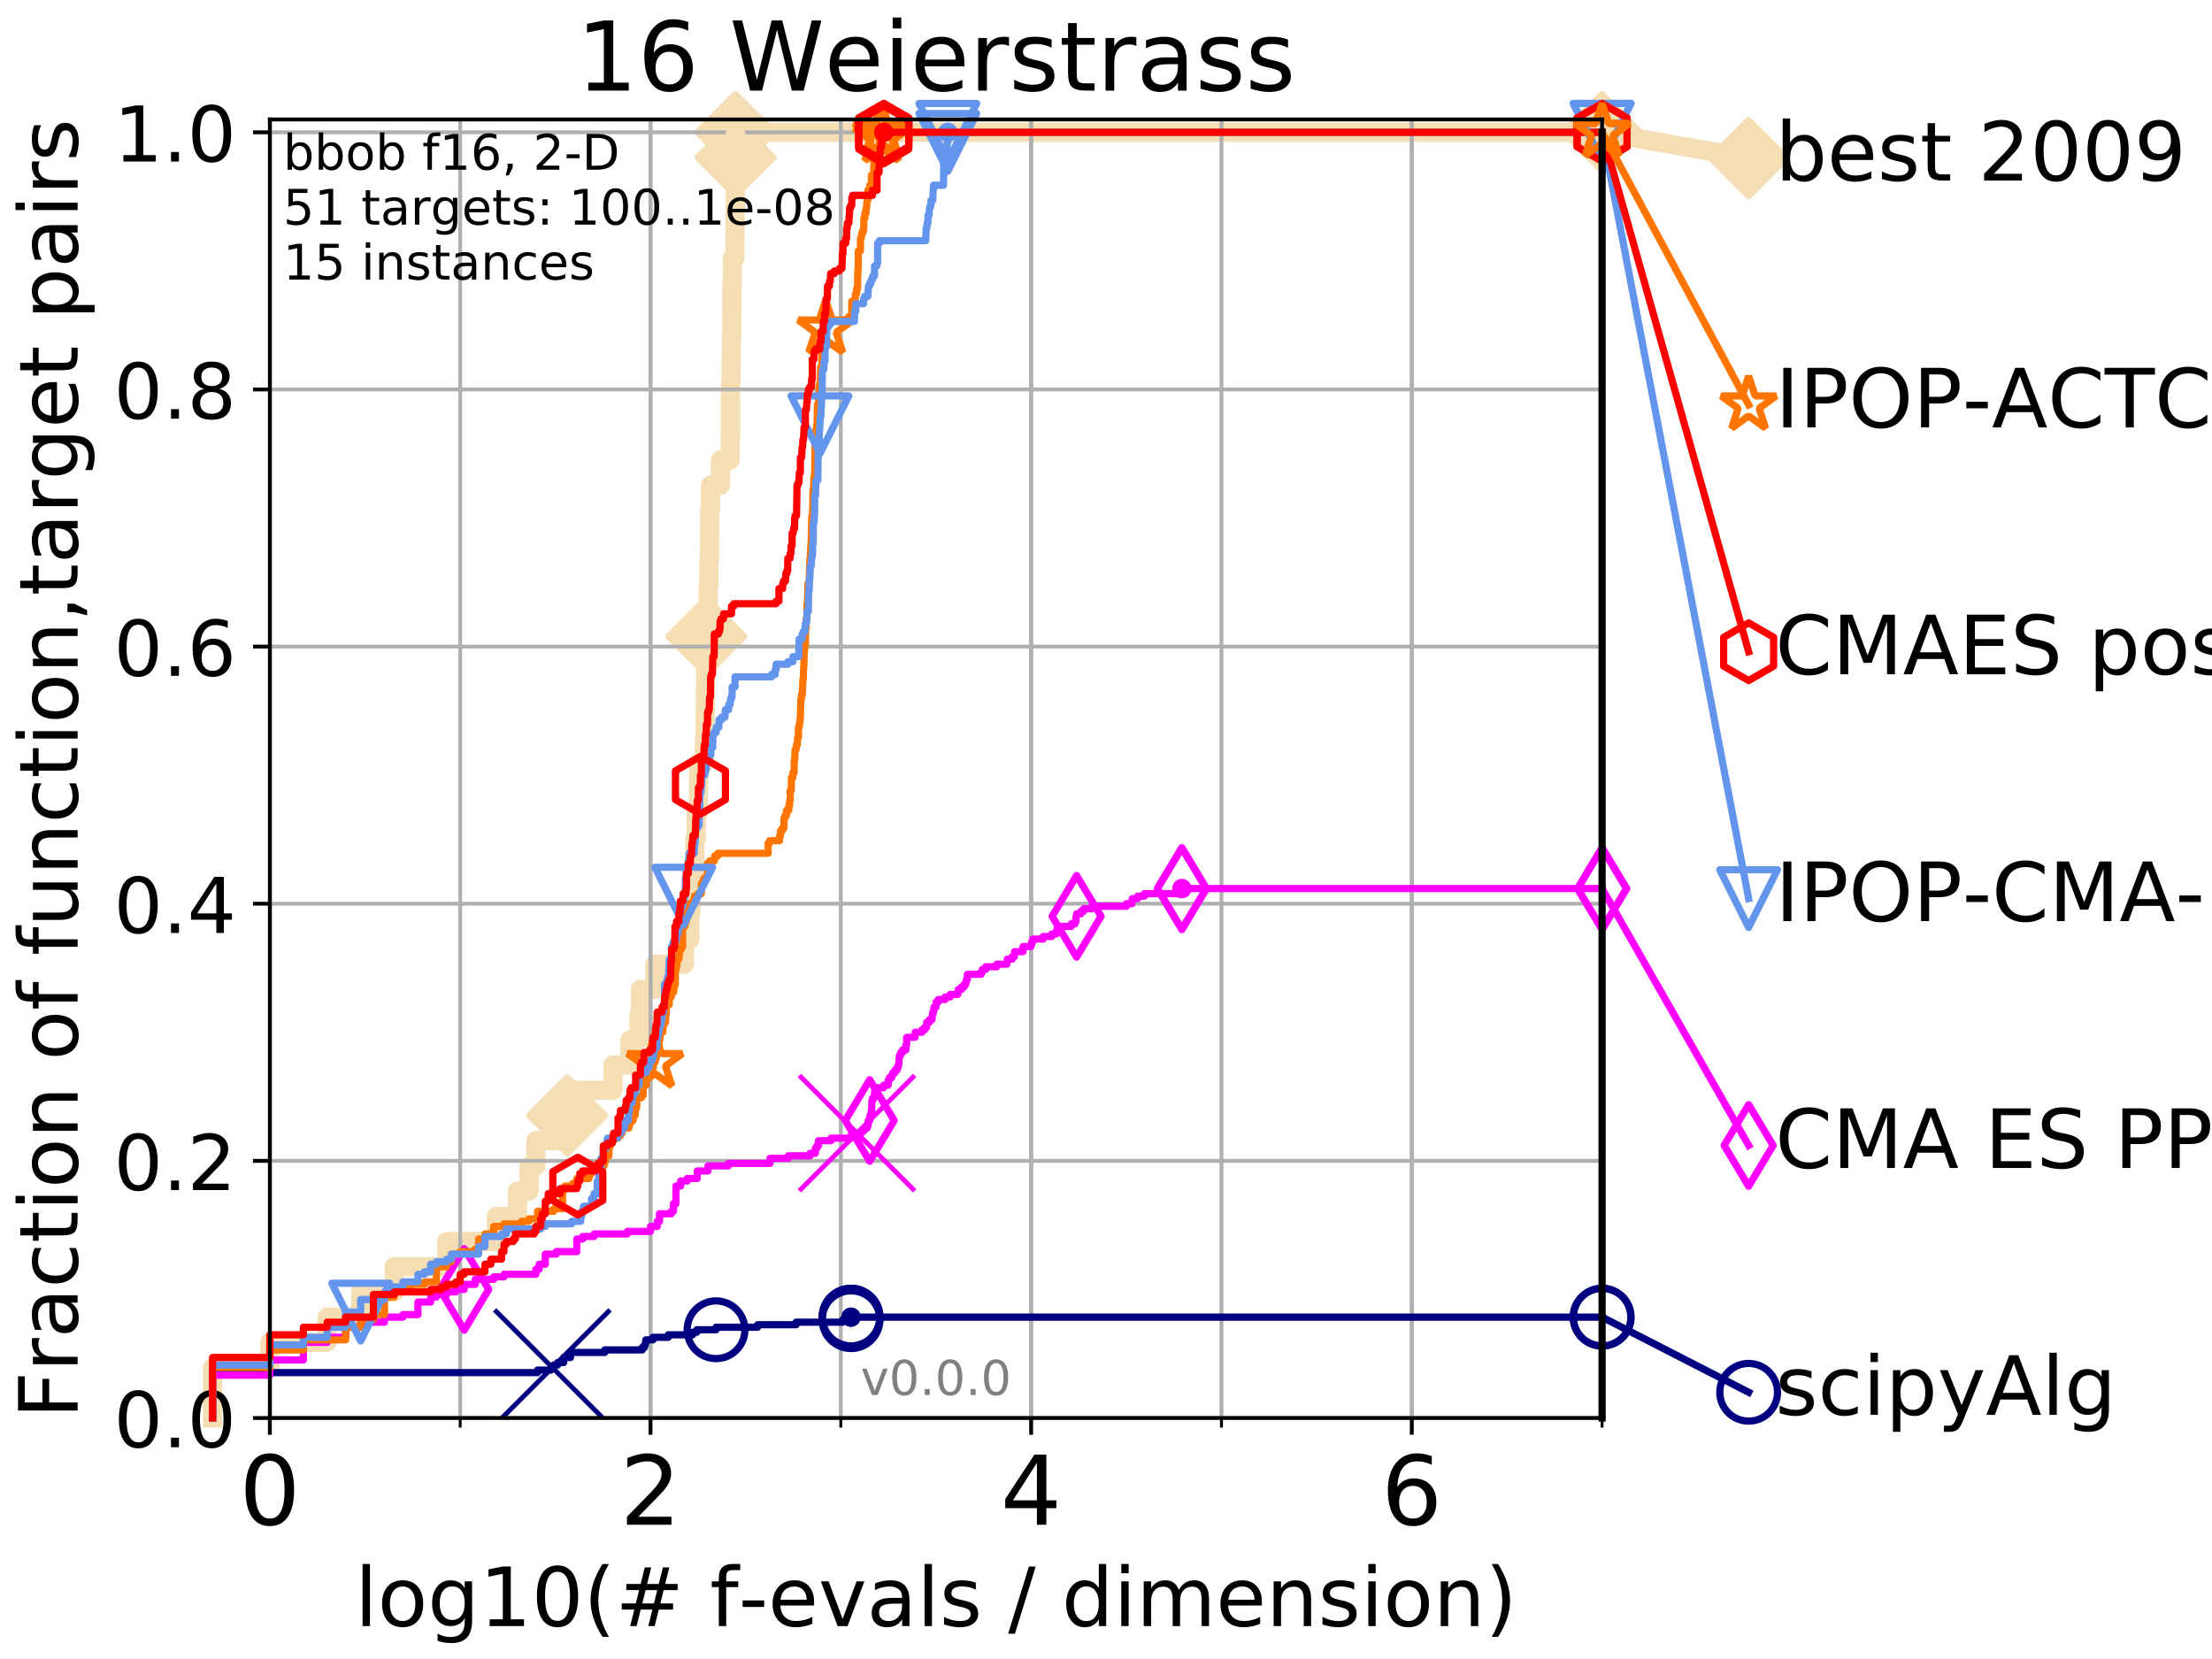 <?xml version="1.0" encoding="utf-8" standalone="no"?>
<!DOCTYPE svg PUBLIC "-//W3C//DTD SVG 1.1//EN"
  "http://www.w3.org/Graphics/SVG/1.1/DTD/svg11.dtd">
<!-- Created with matplotlib (http://matplotlib.org/) -->
<svg height="345pt" version="1.1" viewBox="0 0 460 345" width="460pt" xmlns="http://www.w3.org/2000/svg" xmlns:xlink="http://www.w3.org/1999/xlink">
 <defs>
  <style type="text/css">
*{stroke-linecap:butt;stroke-linejoin:round;}
  </style>
 </defs>
 <g id="figure_1">
  <g id="patch_1">
   <path d="M 0 345.6 
L 460.8 345.6 
L 460.8 0 
L 0 0 
z
" style="fill:#ffffff;"/>
  </g>
  <g id="axes_1">
   <g id="patch_2">
    <path d="M 56.12 294.88 
L 333.168 294.88 
L 333.168 24.84 
L 56.12 24.84 
z
" style="fill:#ffffff;"/>
   </g>
   <g id="line2d_1">
    <path d="M 44.206 294.88 
L 44.206 284.395 
L 56.12 284.395 
L 56.12 279.153 
L 68.034 279.153 
L 68.034 273.91 
L 75.004 273.91 
L 75.004 268.668 
L 81.973 268.668 
L 81.973 263.425 
L 92.905 263.425 
L 92.905 258.183 
L 103.231 258.183 
L 103.231 252.94 
L 107.613 252.94 
L 107.613 247.698 
L 110.015 247.698 
L 110.015 242.455 
L 111.448 242.455 
L 111.448 237.213 
L 115.421 237.213 
L 115.421 231.97 
L 117.953 231.97 
L 117.953 226.728 
L 127.471 226.728 
L 127.471 221.485 
L 131.006 221.485 
L 131.006 216.243 
L 132.883 216.243 
L 132.883 211 
L 133.177 211 
L 133.177 205.758 
L 136.197 205.758 
L 136.197 200.515 
L 142.36 200.515 
L 142.36 195.273 
L 143.462 195.273 
L 143.462 190.03 
L 143.675 190.03 
L 143.675 184.788 
L 144.194 184.788 
L 144.194 179.546 
L 144.498 179.546 
L 144.498 174.303 
L 144.797 174.303 
L 144.797 169.061 
L 145.236 169.061 
L 145.236 163.818 
L 145.284 163.818 
L 145.284 158.576 
L 146.489 158.576 
L 146.489 153.333 
L 146.623 153.333 
L 146.623 148.091 
L 146.667 148.091 
L 146.667 142.848 
L 146.756 142.848 
L 146.756 137.606 
L 146.8 137.606 
L 146.8 132.363 
L 146.887 132.363 
L 146.887 127.121 
L 147.277 127.121 
L 147.277 121.878 
L 147.404 121.878 
L 147.404 116.636 
L 147.531 116.636 
L 147.531 111.393 
L 147.573 111.393 
L 147.573 106.151 
L 147.741 106.151 
L 147.741 100.908 
L 149.816 100.908 
L 149.816 95.666 
L 151.865 95.666 
L 151.865 90.423 
L 151.93 90.423 
L 151.93 79.938 
L 152.028 79.938 
L 152.028 74.696 
L 152.093 74.696 
L 152.093 69.453 
L 152.189 69.453 
L 152.189 64.211 
L 152.221 64.211 
L 152.221 58.969 
L 152.285 58.969 
L 152.285 53.726 
L 152.82 53.726 
L 152.82 48.484 
L 152.851 48.484 
L 152.851 43.241 
L 152.913 43.241 
L 152.913 32.756 
L 152.974 32.756 
L 152.974 27.514 
L 333.168 27.514 
" style="fill:none;stroke:#f5deb3;stroke-linecap:square;stroke-width:4;"/>
   </g>
   <g id="line2d_2">
    <defs>
     <path d="M -0 7.778 
L 7.778 0 
L 0 -7.778 
L -7.778 -0 
z
" id="me4a9a9ffab" style="stroke:#f5deb3;stroke-linejoin:miter;stroke-width:1.5;"/>
    </defs>
    <g>
     <use style="fill:#f5deb3;stroke:#f5deb3;stroke-linejoin:miter;stroke-width:1.5;" x="117.953" xlink:href="#me4a9a9ffab" y="231.97"/>
     <use style="fill:#f5deb3;stroke:#f5deb3;stroke-linejoin:miter;stroke-width:1.5;" x="146.887" xlink:href="#me4a9a9ffab" y="132.363"/>
     <use style="fill:#f5deb3;stroke:#f5deb3;stroke-linejoin:miter;stroke-width:1.5;" x="152.974" xlink:href="#me4a9a9ffab" y="32.756"/>
     <use style="fill:#f5deb3;stroke:#f5deb3;stroke-linejoin:miter;stroke-width:1.5;" x="152.974" xlink:href="#me4a9a9ffab" y="27.514"/>
     <use style="fill:#f5deb3;stroke:#f5deb3;stroke-linejoin:miter;stroke-width:1.5;" x="152.974" xlink:href="#me4a9a9ffab" y="27.514"/>
     <use style="fill:#f5deb3;stroke:#f5deb3;stroke-linejoin:miter;stroke-width:1.5;" x="333.168" xlink:href="#me4a9a9ffab" y="27.514"/>
    </g>
   </g>
   <g id="line2d_3">
    <path style="fill:none;stroke:#f5deb3;stroke-linecap:square;stroke-width:4;"/>
    <g/>
   </g>
   <g id="line2d_4">
    <path d="M 333.168 27.514 
L 363.643 32.861 
" style="fill:none;stroke:#f5deb3;stroke-linecap:square;stroke-width:4;"/>
    <g>
     <use style="fill:#f5deb3;stroke:#f5deb3;stroke-linejoin:miter;stroke-width:1.5;" x="333.168" xlink:href="#me4a9a9ffab" y="27.514"/>
     <use style="fill:#f5deb3;stroke:#f5deb3;stroke-linejoin:miter;stroke-width:1.5;" x="363.643" xlink:href="#me4a9a9ffab" y="32.861"/>
    </g>
   </g>
   <g id="matplotlib.axis_1">
    <g id="xtick_1">
     <g id="line2d_5">
      <path clip-path="url(#p5c9b9ae22d)" d="M 56.12 294.88 
L 56.12 24.84 
" style="fill:none;stroke:#b0b0b0;stroke-linecap:square;stroke-width:0.8;"/>
     </g>
     <g id="line2d_6">
      <defs>
       <path d="M 0 0 
L 0 3.5 
" id="mfd1a61e446" style="stroke:#000000;stroke-width:0.8;"/>
      </defs>
      <g>
       <use style="stroke:#000000;stroke-width:0.8;" x="56.12" xlink:href="#mfd1a61e446" y="294.88"/>
      </g>
     </g>
     <g id="text_1">
      <!-- 0 -->
      <defs>
       <path d="M 31.781 66.406 
Q 24.172 66.406 20.328 58.906 
Q 16.5 51.422 16.5 36.375 
Q 16.5 21.391 20.328 13.891 
Q 24.172 6.391 31.781 6.391 
Q 39.453 6.391 43.281 13.891 
Q 47.125 21.391 47.125 36.375 
Q 47.125 51.422 43.281 58.906 
Q 39.453 66.406 31.781 66.406 
z
M 31.781 74.219 
Q 44.047 74.219 50.516 64.516 
Q 56.984 54.828 56.984 36.375 
Q 56.984 17.969 50.516 8.266 
Q 44.047 -1.422 31.781 -1.422 
Q 19.531 -1.422 13.062 8.266 
Q 6.594 17.969 6.594 36.375 
Q 6.594 54.828 13.062 64.516 
Q 19.531 74.219 31.781 74.219 
z
" id="DejaVuSans-30"/>
      </defs>
      <g transform="translate(49.758 317.077)scale(0.2 -0.2)">
       <use xlink:href="#DejaVuSans-30"/>
      </g>
     </g>
    </g>
    <g id="xtick_2">
     <g id="line2d_7">
      <path clip-path="url(#p5c9b9ae22d)" d="M 135.277 294.88 
L 135.277 24.84 
" style="fill:none;stroke:#b0b0b0;stroke-linecap:square;stroke-width:0.8;"/>
     </g>
     <g id="line2d_8">
      <g>
       <use style="stroke:#000000;stroke-width:0.8;" x="135.277" xlink:href="#mfd1a61e446" y="294.88"/>
      </g>
     </g>
     <g id="text_2">
      <!-- 2 -->
      <defs>
       <path d="M 19.188 8.297 
L 53.609 8.297 
L 53.609 0 
L 7.328 0 
L 7.328 8.297 
Q 12.938 14.109 22.625 23.891 
Q 32.328 33.688 34.812 36.531 
Q 39.547 41.844 41.422 45.531 
Q 43.312 49.219 43.312 52.781 
Q 43.312 58.594 39.234 62.25 
Q 35.156 65.922 28.609 65.922 
Q 23.969 65.922 18.812 64.312 
Q 13.672 62.703 7.812 59.422 
L 7.812 69.391 
Q 13.766 71.781 18.938 73 
Q 24.125 74.219 28.422 74.219 
Q 39.75 74.219 46.484 68.547 
Q 53.219 62.891 53.219 53.422 
Q 53.219 48.922 51.531 44.891 
Q 49.859 40.875 45.406 35.406 
Q 44.188 33.984 37.641 27.219 
Q 31.109 20.453 19.188 8.297 
z
" id="DejaVuSans-32"/>
      </defs>
      <g transform="translate(128.914 317.077)scale(0.2 -0.2)">
       <use xlink:href="#DejaVuSans-32"/>
      </g>
     </g>
    </g>
    <g id="xtick_3">
     <g id="line2d_9">
      <path clip-path="url(#p5c9b9ae22d)" d="M 214.433 294.88 
L 214.433 24.84 
" style="fill:none;stroke:#b0b0b0;stroke-linecap:square;stroke-width:0.8;"/>
     </g>
     <g id="line2d_10">
      <g>
       <use style="stroke:#000000;stroke-width:0.8;" x="214.433" xlink:href="#mfd1a61e446" y="294.88"/>
      </g>
     </g>
     <g id="text_3">
      <!-- 4 -->
      <defs>
       <path d="M 37.797 64.312 
L 12.891 25.391 
L 37.797 25.391 
z
M 35.203 72.906 
L 47.609 72.906 
L 47.609 25.391 
L 58.016 25.391 
L 58.016 17.188 
L 47.609 17.188 
L 47.609 0 
L 37.797 0 
L 37.797 17.188 
L 4.891 17.188 
L 4.891 26.703 
z
" id="DejaVuSans-34"/>
      </defs>
      <g transform="translate(208.071 317.077)scale(0.2 -0.2)">
       <use xlink:href="#DejaVuSans-34"/>
      </g>
     </g>
    </g>
    <g id="xtick_4">
     <g id="line2d_11">
      <path clip-path="url(#p5c9b9ae22d)" d="M 293.59 294.88 
L 293.59 24.84 
" style="fill:none;stroke:#b0b0b0;stroke-linecap:square;stroke-width:0.8;"/>
     </g>
     <g id="line2d_12">
      <g>
       <use style="stroke:#000000;stroke-width:0.8;" x="293.59" xlink:href="#mfd1a61e446" y="294.88"/>
      </g>
     </g>
     <g id="text_4">
      <!-- 6 -->
      <defs>
       <path d="M 33.016 40.375 
Q 26.375 40.375 22.484 35.828 
Q 18.609 31.297 18.609 23.391 
Q 18.609 15.531 22.484 10.953 
Q 26.375 6.391 33.016 6.391 
Q 39.656 6.391 43.531 10.953 
Q 47.406 15.531 47.406 23.391 
Q 47.406 31.297 43.531 35.828 
Q 39.656 40.375 33.016 40.375 
z
M 52.594 71.297 
L 52.594 62.312 
Q 48.875 64.062 45.094 64.984 
Q 41.312 65.922 37.594 65.922 
Q 27.828 65.922 22.672 59.328 
Q 17.531 52.734 16.797 39.406 
Q 19.672 43.656 24.016 45.922 
Q 28.375 48.188 33.594 48.188 
Q 44.578 48.188 50.953 41.516 
Q 57.328 34.859 57.328 23.391 
Q 57.328 12.156 50.688 5.359 
Q 44.047 -1.422 33.016 -1.422 
Q 20.359 -1.422 13.672 8.266 
Q 6.984 17.969 6.984 36.375 
Q 6.984 53.656 15.188 63.938 
Q 23.391 74.219 37.203 74.219 
Q 40.922 74.219 44.703 73.484 
Q 48.484 72.75 52.594 71.297 
z
" id="DejaVuSans-36"/>
      </defs>
      <g transform="translate(287.227 317.077)scale(0.2 -0.2)">
       <use xlink:href="#DejaVuSans-36"/>
      </g>
     </g>
    </g>
    <g id="xtick_5">
     <g id="line2d_13">
      <path clip-path="url(#p5c9b9ae22d)" d="M 56.12 294.88 
L 56.12 24.84 
" style="fill:none;stroke:#b0b0b0;stroke-linecap:square;stroke-width:0.8;"/>
     </g>
     <g id="line2d_14">
      <defs>
       <path d="M 0 0 
L 0 2 
" id="m7b78d93aba" style="stroke:#000000;stroke-width:0.6;"/>
      </defs>
      <g>
       <use style="stroke:#000000;stroke-width:0.6;" x="56.12" xlink:href="#m7b78d93aba" y="294.88"/>
      </g>
     </g>
    </g>
    <g id="xtick_6">
     <g id="line2d_15">
      <path clip-path="url(#p5c9b9ae22d)" d="M 95.698 294.88 
L 95.698 24.84 
" style="fill:none;stroke:#b0b0b0;stroke-linecap:square;stroke-width:0.8;"/>
     </g>
     <g id="line2d_16">
      <g>
       <use style="stroke:#000000;stroke-width:0.6;" x="95.698" xlink:href="#m7b78d93aba" y="294.88"/>
      </g>
     </g>
    </g>
    <g id="xtick_7">
     <g id="line2d_17">
      <path clip-path="url(#p5c9b9ae22d)" d="M 135.277 294.88 
L 135.277 24.84 
" style="fill:none;stroke:#b0b0b0;stroke-linecap:square;stroke-width:0.8;"/>
     </g>
     <g id="line2d_18">
      <g>
       <use style="stroke:#000000;stroke-width:0.6;" x="135.277" xlink:href="#m7b78d93aba" y="294.88"/>
      </g>
     </g>
    </g>
    <g id="xtick_8">
     <g id="line2d_19">
      <path clip-path="url(#p5c9b9ae22d)" d="M 174.855 294.88 
L 174.855 24.84 
" style="fill:none;stroke:#b0b0b0;stroke-linecap:square;stroke-width:0.8;"/>
     </g>
     <g id="line2d_20">
      <g>
       <use style="stroke:#000000;stroke-width:0.6;" x="174.855" xlink:href="#m7b78d93aba" y="294.88"/>
      </g>
     </g>
    </g>
    <g id="xtick_9">
     <g id="line2d_21">
      <path clip-path="url(#p5c9b9ae22d)" d="M 214.433 294.88 
L 214.433 24.84 
" style="fill:none;stroke:#b0b0b0;stroke-linecap:square;stroke-width:0.8;"/>
     </g>
     <g id="line2d_22">
      <g>
       <use style="stroke:#000000;stroke-width:0.6;" x="214.433" xlink:href="#m7b78d93aba" y="294.88"/>
      </g>
     </g>
    </g>
    <g id="xtick_10">
     <g id="line2d_23">
      <path clip-path="url(#p5c9b9ae22d)" d="M 254.011 294.88 
L 254.011 24.84 
" style="fill:none;stroke:#b0b0b0;stroke-linecap:square;stroke-width:0.8;"/>
     </g>
     <g id="line2d_24">
      <g>
       <use style="stroke:#000000;stroke-width:0.6;" x="254.011" xlink:href="#m7b78d93aba" y="294.88"/>
      </g>
     </g>
    </g>
    <g id="xtick_11">
     <g id="line2d_25">
      <path clip-path="url(#p5c9b9ae22d)" d="M 293.59 294.88 
L 293.59 24.84 
" style="fill:none;stroke:#b0b0b0;stroke-linecap:square;stroke-width:0.8;"/>
     </g>
     <g id="line2d_26">
      <g>
       <use style="stroke:#000000;stroke-width:0.6;" x="293.59" xlink:href="#m7b78d93aba" y="294.88"/>
      </g>
     </g>
    </g>
    <g id="xtick_12">
     <g id="line2d_27">
      <path clip-path="url(#p5c9b9ae22d)" d="M 333.168 294.88 
L 333.168 24.84 
" style="fill:none;stroke:#b0b0b0;stroke-linecap:square;stroke-width:0.8;"/>
     </g>
     <g id="line2d_28">
      <g>
       <use style="stroke:#000000;stroke-width:0.6;" x="333.168" xlink:href="#m7b78d93aba" y="294.88"/>
      </g>
     </g>
    </g>
    <g id="text_5">
     <!-- log10(# f-evals / dimension) -->
     <defs>
      <path d="M 9.422 75.984 
L 18.406 75.984 
L 18.406 0 
L 9.422 0 
z
" id="DejaVuSans-6c"/>
      <path d="M 30.609 48.391 
Q 23.391 48.391 19.188 42.75 
Q 14.984 37.109 14.984 27.297 
Q 14.984 17.484 19.156 11.844 
Q 23.344 6.203 30.609 6.203 
Q 37.797 6.203 41.984 11.859 
Q 46.188 17.531 46.188 27.297 
Q 46.188 37.016 41.984 42.703 
Q 37.797 48.391 30.609 48.391 
z
M 30.609 56 
Q 42.328 56 49.016 48.375 
Q 55.719 40.766 55.719 27.297 
Q 55.719 13.875 49.016 6.219 
Q 42.328 -1.422 30.609 -1.422 
Q 18.844 -1.422 12.172 6.219 
Q 5.516 13.875 5.516 27.297 
Q 5.516 40.766 12.172 48.375 
Q 18.844 56 30.609 56 
z
" id="DejaVuSans-6f"/>
      <path d="M 45.406 27.984 
Q 45.406 37.75 41.375 43.109 
Q 37.359 48.484 30.078 48.484 
Q 22.859 48.484 18.828 43.109 
Q 14.797 37.75 14.797 27.984 
Q 14.797 18.266 18.828 12.891 
Q 22.859 7.516 30.078 7.516 
Q 37.359 7.516 41.375 12.891 
Q 45.406 18.266 45.406 27.984 
z
M 54.391 6.781 
Q 54.391 -7.172 48.188 -13.984 
Q 42 -20.797 29.203 -20.797 
Q 24.469 -20.797 20.266 -20.094 
Q 16.062 -19.391 12.109 -17.922 
L 12.109 -9.188 
Q 16.062 -11.328 19.922 -12.344 
Q 23.781 -13.375 27.781 -13.375 
Q 36.625 -13.375 41.016 -8.766 
Q 45.406 -4.156 45.406 5.172 
L 45.406 9.625 
Q 42.625 4.781 38.281 2.391 
Q 33.938 0 27.875 0 
Q 17.828 0 11.672 7.656 
Q 5.516 15.328 5.516 27.984 
Q 5.516 40.672 11.672 48.328 
Q 17.828 56 27.875 56 
Q 33.938 56 38.281 53.609 
Q 42.625 51.219 45.406 46.391 
L 45.406 54.688 
L 54.391 54.688 
z
" id="DejaVuSans-67"/>
      <path d="M 12.406 8.297 
L 28.516 8.297 
L 28.516 63.922 
L 10.984 60.406 
L 10.984 69.391 
L 28.422 72.906 
L 38.281 72.906 
L 38.281 8.297 
L 54.391 8.297 
L 54.391 0 
L 12.406 0 
z
" id="DejaVuSans-31"/>
      <path d="M 31 75.875 
Q 24.469 64.656 21.281 53.656 
Q 18.109 42.672 18.109 31.391 
Q 18.109 20.125 21.312 9.062 
Q 24.516 -2 31 -13.188 
L 23.188 -13.188 
Q 15.875 -1.703 12.234 9.375 
Q 8.594 20.453 8.594 31.391 
Q 8.594 42.281 12.203 53.312 
Q 15.828 64.359 23.188 75.875 
z
" id="DejaVuSans-28"/>
      <path d="M 51.125 44 
L 36.922 44 
L 32.812 27.688 
L 47.125 27.688 
z
M 43.797 71.781 
L 38.719 51.516 
L 52.984 51.516 
L 58.109 71.781 
L 65.922 71.781 
L 60.891 51.516 
L 76.125 51.516 
L 76.125 44 
L 58.984 44 
L 54.984 27.688 
L 70.516 27.688 
L 70.516 20.219 
L 53.078 20.219 
L 48 0 
L 40.188 0 
L 45.219 20.219 
L 30.906 20.219 
L 25.875 0 
L 18.016 0 
L 23.094 20.219 
L 7.719 20.219 
L 7.719 27.688 
L 24.906 27.688 
L 29 44 
L 13.281 44 
L 13.281 51.516 
L 30.906 51.516 
L 35.891 71.781 
z
" id="DejaVuSans-23"/>
      <path id="DejaVuSans-20"/>
      <path d="M 37.109 75.984 
L 37.109 68.5 
L 28.516 68.5 
Q 23.688 68.5 21.797 66.547 
Q 19.922 64.594 19.922 59.516 
L 19.922 54.688 
L 34.719 54.688 
L 34.719 47.703 
L 19.922 47.703 
L 19.922 0 
L 10.891 0 
L 10.891 47.703 
L 2.297 47.703 
L 2.297 54.688 
L 10.891 54.688 
L 10.891 58.5 
Q 10.891 67.625 15.141 71.797 
Q 19.391 75.984 28.609 75.984 
z
" id="DejaVuSans-66"/>
      <path d="M 4.891 31.391 
L 31.203 31.391 
L 31.203 23.391 
L 4.891 23.391 
z
" id="DejaVuSans-2d"/>
      <path d="M 56.203 29.594 
L 56.203 25.203 
L 14.891 25.203 
Q 15.484 15.922 20.484 11.062 
Q 25.484 6.203 34.422 6.203 
Q 39.594 6.203 44.453 7.469 
Q 49.312 8.734 54.109 11.281 
L 54.109 2.781 
Q 49.266 0.734 44.188 -0.344 
Q 39.109 -1.422 33.891 -1.422 
Q 20.797 -1.422 13.156 6.188 
Q 5.516 13.812 5.516 26.812 
Q 5.516 40.234 12.766 48.109 
Q 20.016 56 32.328 56 
Q 43.359 56 49.781 48.891 
Q 56.203 41.797 56.203 29.594 
z
M 47.219 32.234 
Q 47.125 39.594 43.094 43.984 
Q 39.062 48.391 32.422 48.391 
Q 24.906 48.391 20.391 44.141 
Q 15.875 39.891 15.188 32.172 
z
" id="DejaVuSans-65"/>
      <path d="M 2.984 54.688 
L 12.5 54.688 
L 29.594 8.797 
L 46.688 54.688 
L 56.203 54.688 
L 35.688 0 
L 23.484 0 
z
" id="DejaVuSans-76"/>
      <path d="M 34.281 27.484 
Q 23.391 27.484 19.188 25 
Q 14.984 22.516 14.984 16.5 
Q 14.984 11.719 18.141 8.906 
Q 21.297 6.109 26.703 6.109 
Q 34.188 6.109 38.703 11.406 
Q 43.219 16.703 43.219 25.484 
L 43.219 27.484 
z
M 52.203 31.203 
L 52.203 0 
L 43.219 0 
L 43.219 8.297 
Q 40.141 3.328 35.547 0.953 
Q 30.953 -1.422 24.312 -1.422 
Q 15.922 -1.422 10.953 3.297 
Q 6 8.016 6 15.922 
Q 6 25.141 12.172 29.828 
Q 18.359 34.516 30.609 34.516 
L 43.219 34.516 
L 43.219 35.406 
Q 43.219 41.609 39.141 45 
Q 35.062 48.391 27.688 48.391 
Q 23 48.391 18.547 47.266 
Q 14.109 46.141 10.016 43.891 
L 10.016 52.203 
Q 14.938 54.109 19.578 55.047 
Q 24.219 56 28.609 56 
Q 40.484 56 46.344 49.844 
Q 52.203 43.703 52.203 31.203 
z
" id="DejaVuSans-61"/>
      <path d="M 44.281 53.078 
L 44.281 44.578 
Q 40.484 46.531 36.375 47.5 
Q 32.281 48.484 27.875 48.484 
Q 21.188 48.484 17.844 46.438 
Q 14.5 44.391 14.5 40.281 
Q 14.5 37.156 16.891 35.375 
Q 19.281 33.594 26.516 31.984 
L 29.594 31.297 
Q 39.156 29.25 43.188 25.516 
Q 47.219 21.781 47.219 15.094 
Q 47.219 7.469 41.188 3.016 
Q 35.156 -1.422 24.609 -1.422 
Q 20.219 -1.422 15.453 -0.562 
Q 10.688 0.297 5.422 2 
L 5.422 11.281 
Q 10.406 8.688 15.234 7.391 
Q 20.062 6.109 24.812 6.109 
Q 31.156 6.109 34.562 8.281 
Q 37.984 10.453 37.984 14.406 
Q 37.984 18.062 35.516 20.016 
Q 33.062 21.969 24.703 23.781 
L 21.578 24.516 
Q 13.234 26.266 9.516 29.906 
Q 5.812 33.547 5.812 39.891 
Q 5.812 47.609 11.281 51.797 
Q 16.75 56 26.812 56 
Q 31.781 56 36.172 55.266 
Q 40.578 54.547 44.281 53.078 
z
" id="DejaVuSans-73"/>
      <path d="M 25.391 72.906 
L 33.688 72.906 
L 8.297 -9.281 
L 0 -9.281 
z
" id="DejaVuSans-2f"/>
      <path d="M 45.406 46.391 
L 45.406 75.984 
L 54.391 75.984 
L 54.391 0 
L 45.406 0 
L 45.406 8.203 
Q 42.578 3.328 38.25 0.953 
Q 33.938 -1.422 27.875 -1.422 
Q 17.969 -1.422 11.734 6.484 
Q 5.516 14.406 5.516 27.297 
Q 5.516 40.188 11.734 48.094 
Q 17.969 56 27.875 56 
Q 33.938 56 38.25 53.625 
Q 42.578 51.266 45.406 46.391 
z
M 14.797 27.297 
Q 14.797 17.391 18.875 11.75 
Q 22.953 6.109 30.078 6.109 
Q 37.203 6.109 41.297 11.75 
Q 45.406 17.391 45.406 27.297 
Q 45.406 37.203 41.297 42.844 
Q 37.203 48.484 30.078 48.484 
Q 22.953 48.484 18.875 42.844 
Q 14.797 37.203 14.797 27.297 
z
" id="DejaVuSans-64"/>
      <path d="M 9.422 54.688 
L 18.406 54.688 
L 18.406 0 
L 9.422 0 
z
M 9.422 75.984 
L 18.406 75.984 
L 18.406 64.594 
L 9.422 64.594 
z
" id="DejaVuSans-69"/>
      <path d="M 52 44.188 
Q 55.375 50.25 60.062 53.125 
Q 64.75 56 71.094 56 
Q 79.641 56 84.281 50.016 
Q 88.922 44.047 88.922 33.016 
L 88.922 0 
L 79.891 0 
L 79.891 32.719 
Q 79.891 40.578 77.094 44.375 
Q 74.312 48.188 68.609 48.188 
Q 61.625 48.188 57.562 43.547 
Q 53.516 38.922 53.516 30.906 
L 53.516 0 
L 44.484 0 
L 44.484 32.719 
Q 44.484 40.625 41.703 44.406 
Q 38.922 48.188 33.109 48.188 
Q 26.219 48.188 22.156 43.531 
Q 18.109 38.875 18.109 30.906 
L 18.109 0 
L 9.078 0 
L 9.078 54.688 
L 18.109 54.688 
L 18.109 46.188 
Q 21.188 51.219 25.484 53.609 
Q 29.781 56 35.688 56 
Q 41.656 56 45.828 52.969 
Q 50 49.953 52 44.188 
z
" id="DejaVuSans-6d"/>
      <path d="M 54.891 33.016 
L 54.891 0 
L 45.906 0 
L 45.906 32.719 
Q 45.906 40.484 42.875 44.328 
Q 39.844 48.188 33.797 48.188 
Q 26.516 48.188 22.312 43.547 
Q 18.109 38.922 18.109 30.906 
L 18.109 0 
L 9.078 0 
L 9.078 54.688 
L 18.109 54.688 
L 18.109 46.188 
Q 21.344 51.125 25.703 53.562 
Q 30.078 56 35.797 56 
Q 45.219 56 50.047 50.172 
Q 54.891 44.344 54.891 33.016 
z
" id="DejaVuSans-6e"/>
      <path d="M 8.016 75.875 
L 15.828 75.875 
Q 23.141 64.359 26.781 53.312 
Q 30.422 42.281 30.422 31.391 
Q 30.422 20.453 26.781 9.375 
Q 23.141 -1.703 15.828 -13.188 
L 8.016 -13.188 
Q 14.5 -2 17.703 9.062 
Q 20.906 20.125 20.906 31.391 
Q 20.906 42.672 17.703 53.656 
Q 14.5 64.656 8.016 75.875 
z
" id="DejaVuSans-29"/>
     </defs>
     <g transform="translate(73.803 338.154)scale(0.17 -0.17)">
      <use xlink:href="#DejaVuSans-6c"/>
      <use x="27.783" xlink:href="#DejaVuSans-6f"/>
      <use x="88.965" xlink:href="#DejaVuSans-67"/>
      <use x="152.441" xlink:href="#DejaVuSans-31"/>
      <use x="216.064" xlink:href="#DejaVuSans-30"/>
      <use x="279.688" xlink:href="#DejaVuSans-28"/>
      <use x="318.701" xlink:href="#DejaVuSans-23"/>
      <use x="402.49" xlink:href="#DejaVuSans-20"/>
      <use x="434.277" xlink:href="#DejaVuSans-66"/>
      <use x="469.404" xlink:href="#DejaVuSans-2d"/>
      <use x="505.488" xlink:href="#DejaVuSans-65"/>
      <use x="567.012" xlink:href="#DejaVuSans-76"/>
      <use x="626.191" xlink:href="#DejaVuSans-61"/>
      <use x="687.471" xlink:href="#DejaVuSans-6c"/>
      <use x="715.254" xlink:href="#DejaVuSans-73"/>
      <use x="767.354" xlink:href="#DejaVuSans-20"/>
      <use x="799.141" xlink:href="#DejaVuSans-2f"/>
      <use x="832.832" xlink:href="#DejaVuSans-20"/>
      <use x="864.619" xlink:href="#DejaVuSans-64"/>
      <use x="928.096" xlink:href="#DejaVuSans-69"/>
      <use x="955.879" xlink:href="#DejaVuSans-6d"/>
      <use x="1053.291" xlink:href="#DejaVuSans-65"/>
      <use x="1114.814" xlink:href="#DejaVuSans-6e"/>
      <use x="1178.193" xlink:href="#DejaVuSans-73"/>
      <use x="1230.293" xlink:href="#DejaVuSans-69"/>
      <use x="1258.076" xlink:href="#DejaVuSans-6f"/>
      <use x="1319.258" xlink:href="#DejaVuSans-6e"/>
      <use x="1382.637" xlink:href="#DejaVuSans-29"/>
     </g>
    </g>
   </g>
   <g id="matplotlib.axis_2">
    <g id="ytick_1">
     <g id="line2d_29">
      <path clip-path="url(#p5c9b9ae22d)" d="M 56.12 294.88 
L 333.168 294.88 
" style="fill:none;stroke:#b0b0b0;stroke-linecap:square;stroke-width:0.8;"/>
     </g>
     <g id="line2d_30">
      <defs>
       <path d="M 0 0 
L -3.5 0 
" id="ma1a628875f" style="stroke:#000000;stroke-width:0.8;"/>
      </defs>
      <g>
       <use style="stroke:#000000;stroke-width:0.8;" x="56.12" xlink:href="#ma1a628875f" y="294.88"/>
      </g>
     </g>
     <g id="text_6">
      <!-- 0.0 -->
      <defs>
       <path d="M 10.688 12.406 
L 21 12.406 
L 21 0 
L 10.688 0 
z
" id="DejaVuSans-2e"/>
      </defs>
      <g transform="translate(23.675 300.959)scale(0.16 -0.16)">
       <use xlink:href="#DejaVuSans-30"/>
       <use x="63.623" xlink:href="#DejaVuSans-2e"/>
       <use x="95.41" xlink:href="#DejaVuSans-30"/>
      </g>
     </g>
    </g>
    <g id="ytick_2">
     <g id="line2d_31">
      <path clip-path="url(#p5c9b9ae22d)" d="M 56.12 241.407 
L 333.168 241.407 
" style="fill:none;stroke:#b0b0b0;stroke-linecap:square;stroke-width:0.8;"/>
     </g>
     <g id="line2d_32">
      <g>
       <use style="stroke:#000000;stroke-width:0.8;" x="56.12" xlink:href="#ma1a628875f" y="241.407"/>
      </g>
     </g>
     <g id="text_7">
      <!-- 0.2 -->
      <g transform="translate(23.675 247.485)scale(0.16 -0.16)">
       <use xlink:href="#DejaVuSans-30"/>
       <use x="63.623" xlink:href="#DejaVuSans-2e"/>
       <use x="95.41" xlink:href="#DejaVuSans-32"/>
      </g>
     </g>
    </g>
    <g id="ytick_3">
     <g id="line2d_33">
      <path clip-path="url(#p5c9b9ae22d)" d="M 56.12 187.933 
L 333.168 187.933 
" style="fill:none;stroke:#b0b0b0;stroke-linecap:square;stroke-width:0.8;"/>
     </g>
     <g id="line2d_34">
      <g>
       <use style="stroke:#000000;stroke-width:0.8;" x="56.12" xlink:href="#ma1a628875f" y="187.933"/>
      </g>
     </g>
     <g id="text_8">
      <!-- 0.4 -->
      <g transform="translate(23.675 194.012)scale(0.16 -0.16)">
       <use xlink:href="#DejaVuSans-30"/>
       <use x="63.623" xlink:href="#DejaVuSans-2e"/>
       <use x="95.41" xlink:href="#DejaVuSans-34"/>
      </g>
     </g>
    </g>
    <g id="ytick_4">
     <g id="line2d_35">
      <path clip-path="url(#p5c9b9ae22d)" d="M 56.12 134.46 
L 333.168 134.46 
" style="fill:none;stroke:#b0b0b0;stroke-linecap:square;stroke-width:0.8;"/>
     </g>
     <g id="line2d_36">
      <g>
       <use style="stroke:#000000;stroke-width:0.8;" x="56.12" xlink:href="#ma1a628875f" y="134.46"/>
      </g>
     </g>
     <g id="text_9">
      <!-- 0.6 -->
      <g transform="translate(23.675 140.539)scale(0.16 -0.16)">
       <use xlink:href="#DejaVuSans-30"/>
       <use x="63.623" xlink:href="#DejaVuSans-2e"/>
       <use x="95.41" xlink:href="#DejaVuSans-36"/>
      </g>
     </g>
    </g>
    <g id="ytick_5">
     <g id="line2d_37">
      <path clip-path="url(#p5c9b9ae22d)" d="M 56.12 80.987 
L 333.168 80.987 
" style="fill:none;stroke:#b0b0b0;stroke-linecap:square;stroke-width:0.8;"/>
     </g>
     <g id="line2d_38">
      <g>
       <use style="stroke:#000000;stroke-width:0.8;" x="56.12" xlink:href="#ma1a628875f" y="80.987"/>
      </g>
     </g>
     <g id="text_10">
      <!-- 0.8 -->
      <defs>
       <path d="M 31.781 34.625 
Q 24.75 34.625 20.719 30.859 
Q 16.703 27.094 16.703 20.516 
Q 16.703 13.922 20.719 10.156 
Q 24.75 6.391 31.781 6.391 
Q 38.812 6.391 42.859 10.172 
Q 46.922 13.969 46.922 20.516 
Q 46.922 27.094 42.891 30.859 
Q 38.875 34.625 31.781 34.625 
z
M 21.922 38.812 
Q 15.578 40.375 12.031 44.719 
Q 8.5 49.078 8.5 55.328 
Q 8.5 64.062 14.719 69.141 
Q 20.953 74.219 31.781 74.219 
Q 42.672 74.219 48.875 69.141 
Q 55.078 64.062 55.078 55.328 
Q 55.078 49.078 51.531 44.719 
Q 48 40.375 41.703 38.812 
Q 48.828 37.156 52.797 32.312 
Q 56.781 27.484 56.781 20.516 
Q 56.781 9.906 50.312 4.234 
Q 43.844 -1.422 31.781 -1.422 
Q 19.734 -1.422 13.25 4.234 
Q 6.781 9.906 6.781 20.516 
Q 6.781 27.484 10.781 32.312 
Q 14.797 37.156 21.922 38.812 
z
M 18.312 54.391 
Q 18.312 48.734 21.844 45.562 
Q 25.391 42.391 31.781 42.391 
Q 38.141 42.391 41.719 45.562 
Q 45.312 48.734 45.312 54.391 
Q 45.312 60.062 41.719 63.234 
Q 38.141 66.406 31.781 66.406 
Q 25.391 66.406 21.844 63.234 
Q 18.312 60.062 18.312 54.391 
z
" id="DejaVuSans-38"/>
      </defs>
      <g transform="translate(23.675 87.066)scale(0.16 -0.16)">
       <use xlink:href="#DejaVuSans-30"/>
       <use x="63.623" xlink:href="#DejaVuSans-2e"/>
       <use x="95.41" xlink:href="#DejaVuSans-38"/>
      </g>
     </g>
    </g>
    <g id="ytick_6">
     <g id="line2d_39">
      <path clip-path="url(#p5c9b9ae22d)" d="M 56.12 27.514 
L 333.168 27.514 
" style="fill:none;stroke:#b0b0b0;stroke-linecap:square;stroke-width:0.8;"/>
     </g>
     <g id="line2d_40">
      <g>
       <use style="stroke:#000000;stroke-width:0.8;" x="56.12" xlink:href="#ma1a628875f" y="27.514"/>
      </g>
     </g>
     <g id="text_11">
      <!-- 1.0 -->
      <g transform="translate(23.675 33.592)scale(0.16 -0.16)">
       <use xlink:href="#DejaVuSans-31"/>
       <use x="63.623" xlink:href="#DejaVuSans-2e"/>
       <use x="95.41" xlink:href="#DejaVuSans-30"/>
      </g>
     </g>
    </g>
    <g id="text_12">
     <!-- Fraction of function,target pairs -->
     <defs>
      <path d="M 9.812 72.906 
L 51.703 72.906 
L 51.703 64.594 
L 19.672 64.594 
L 19.672 43.109 
L 48.578 43.109 
L 48.578 34.812 
L 19.672 34.812 
L 19.672 0 
L 9.812 0 
z
" id="DejaVuSans-46"/>
      <path d="M 41.109 46.297 
Q 39.594 47.172 37.812 47.578 
Q 36.031 48 33.891 48 
Q 26.266 48 22.188 43.047 
Q 18.109 38.094 18.109 28.812 
L 18.109 0 
L 9.078 0 
L 9.078 54.688 
L 18.109 54.688 
L 18.109 46.188 
Q 20.953 51.172 25.484 53.578 
Q 30.031 56 36.531 56 
Q 37.453 56 38.578 55.875 
Q 39.703 55.766 41.062 55.516 
z
" id="DejaVuSans-72"/>
      <path d="M 48.781 52.594 
L 48.781 44.188 
Q 44.969 46.297 41.141 47.344 
Q 37.312 48.391 33.406 48.391 
Q 24.656 48.391 19.812 42.844 
Q 14.984 37.312 14.984 27.297 
Q 14.984 17.281 19.812 11.734 
Q 24.656 6.203 33.406 6.203 
Q 37.312 6.203 41.141 7.25 
Q 44.969 8.297 48.781 10.406 
L 48.781 2.094 
Q 45.016 0.344 40.984 -0.531 
Q 36.969 -1.422 32.422 -1.422 
Q 20.062 -1.422 12.781 6.344 
Q 5.516 14.109 5.516 27.297 
Q 5.516 40.672 12.859 48.328 
Q 20.219 56 33.016 56 
Q 37.156 56 41.109 55.141 
Q 45.062 54.297 48.781 52.594 
z
" id="DejaVuSans-63"/>
      <path d="M 18.312 70.219 
L 18.312 54.688 
L 36.812 54.688 
L 36.812 47.703 
L 18.312 47.703 
L 18.312 18.016 
Q 18.312 11.328 20.141 9.422 
Q 21.969 7.516 27.594 7.516 
L 36.812 7.516 
L 36.812 0 
L 27.594 0 
Q 17.188 0 13.234 3.875 
Q 9.281 7.766 9.281 18.016 
L 9.281 47.703 
L 2.688 47.703 
L 2.688 54.688 
L 9.281 54.688 
L 9.281 70.219 
z
" id="DejaVuSans-74"/>
      <path d="M 8.5 21.578 
L 8.5 54.688 
L 17.484 54.688 
L 17.484 21.922 
Q 17.484 14.156 20.5 10.266 
Q 23.531 6.391 29.594 6.391 
Q 36.859 6.391 41.078 11.031 
Q 45.312 15.672 45.312 23.688 
L 45.312 54.688 
L 54.297 54.688 
L 54.297 0 
L 45.312 0 
L 45.312 8.406 
Q 42.047 3.422 37.719 1 
Q 33.406 -1.422 27.688 -1.422 
Q 18.266 -1.422 13.375 4.438 
Q 8.5 10.297 8.5 21.578 
z
M 31.109 56 
z
" id="DejaVuSans-75"/>
      <path d="M 11.719 12.406 
L 22.016 12.406 
L 22.016 4 
L 14.016 -11.625 
L 7.719 -11.625 
L 11.719 4 
z
" id="DejaVuSans-2c"/>
      <path d="M 18.109 8.203 
L 18.109 -20.797 
L 9.078 -20.797 
L 9.078 54.688 
L 18.109 54.688 
L 18.109 46.391 
Q 20.953 51.266 25.266 53.625 
Q 29.594 56 35.594 56 
Q 45.562 56 51.781 48.094 
Q 58.016 40.188 58.016 27.297 
Q 58.016 14.406 51.781 6.484 
Q 45.562 -1.422 35.594 -1.422 
Q 29.594 -1.422 25.266 0.953 
Q 20.953 3.328 18.109 8.203 
z
M 48.688 27.297 
Q 48.688 37.203 44.609 42.844 
Q 40.531 48.484 33.406 48.484 
Q 26.266 48.484 22.188 42.844 
Q 18.109 37.203 18.109 27.297 
Q 18.109 17.391 22.188 11.75 
Q 26.266 6.109 33.406 6.109 
Q 40.531 6.109 44.609 11.75 
Q 48.688 17.391 48.688 27.297 
z
" id="DejaVuSans-70"/>
     </defs>
     <g transform="translate(16.14 294.999)rotate(-90)scale(0.17 -0.17)">
      <use xlink:href="#DejaVuSans-46"/>
      <use x="57.41" xlink:href="#DejaVuSans-72"/>
      <use x="98.523" xlink:href="#DejaVuSans-61"/>
      <use x="159.803" xlink:href="#DejaVuSans-63"/>
      <use x="214.783" xlink:href="#DejaVuSans-74"/>
      <use x="253.992" xlink:href="#DejaVuSans-69"/>
      <use x="281.775" xlink:href="#DejaVuSans-6f"/>
      <use x="342.957" xlink:href="#DejaVuSans-6e"/>
      <use x="406.336" xlink:href="#DejaVuSans-20"/>
      <use x="438.123" xlink:href="#DejaVuSans-6f"/>
      <use x="499.305" xlink:href="#DejaVuSans-66"/>
      <use x="534.51" xlink:href="#DejaVuSans-20"/>
      <use x="566.297" xlink:href="#DejaVuSans-66"/>
      <use x="601.502" xlink:href="#DejaVuSans-75"/>
      <use x="664.881" xlink:href="#DejaVuSans-6e"/>
      <use x="728.26" xlink:href="#DejaVuSans-63"/>
      <use x="783.24" xlink:href="#DejaVuSans-74"/>
      <use x="822.449" xlink:href="#DejaVuSans-69"/>
      <use x="850.232" xlink:href="#DejaVuSans-6f"/>
      <use x="911.414" xlink:href="#DejaVuSans-6e"/>
      <use x="974.793" xlink:href="#DejaVuSans-2c"/>
      <use x="1006.58" xlink:href="#DejaVuSans-74"/>
      <use x="1045.789" xlink:href="#DejaVuSans-61"/>
      <use x="1107.068" xlink:href="#DejaVuSans-72"/>
      <use x="1148.166" xlink:href="#DejaVuSans-67"/>
      <use x="1211.643" xlink:href="#DejaVuSans-65"/>
      <use x="1273.166" xlink:href="#DejaVuSans-74"/>
      <use x="1312.375" xlink:href="#DejaVuSans-20"/>
      <use x="1344.162" xlink:href="#DejaVuSans-70"/>
      <use x="1407.639" xlink:href="#DejaVuSans-61"/>
      <use x="1468.918" xlink:href="#DejaVuSans-69"/>
      <use x="1496.701" xlink:href="#DejaVuSans-72"/>
      <use x="1537.814" xlink:href="#DejaVuSans-73"/>
     </g>
    </g>
   </g>
   <g id="line2d_41">
    <defs>
     <path d="M 0 1.5 
C 0.398 1.5 0.779 1.342 1.061 1.061 
C 1.342 0.779 1.5 0.398 1.5 0 
C 1.5 -0.398 1.342 -0.779 1.061 -1.061 
C 0.779 -1.342 0.398 -1.5 0 -1.5 
C -0.398 -1.5 -0.779 -1.342 -1.061 -1.061 
C -1.342 -0.779 -1.5 -0.398 -1.5 0 
C -1.5 0.398 -1.342 0.779 -1.061 1.061 
C -0.779 1.342 -0.398 1.5 0 1.5 
z
" id="m5a6f54ad92" style="stroke:#f5deb3;"/>
    </defs>
    <g>
     <use style="fill:#f5deb3;stroke:#f5deb3;" x="152.974" xlink:href="#m5a6f54ad92" y="27.514"/>
     <use style="fill:#f5deb3;stroke:#f5deb3;" x="152.974" xlink:href="#m5a6f54ad92" y="27.514"/>
    </g>
   </g>
   <g id="line2d_42">
    <defs>
     <path d="M 0 1.5 
C 0.398 1.5 0.779 1.342 1.061 1.061 
C 1.342 0.779 1.5 0.398 1.5 0 
C 1.5 -0.398 1.342 -0.779 1.061 -1.061 
C 0.779 -1.342 0.398 -1.5 0 -1.5 
C -0.398 -1.5 -0.779 -1.342 -1.061 -1.061 
C -1.342 -0.779 -1.5 -0.398 -1.5 0 
C -1.5 0.398 -1.342 0.779 -1.061 1.061 
C -0.779 1.342 -0.398 1.5 0 1.5 
z
" id="me7ebe8fa05" style="stroke:#000080;"/>
    </defs>
    <g>
     <use style="fill:#000080;stroke:#000080;" x="176.978" xlink:href="#me7ebe8fa05" y="273.91"/>
     <use style="fill:#000080;stroke:#000080;" x="176.978" xlink:href="#me7ebe8fa05" y="273.91"/>
    </g>
   </g>
   <g id="line2d_43">
    <path d="M 44.206 294.88 
L 44.206 285.444 
L 111.788 285.444 
L 111.788 284.919 
L 114.582 284.919 
L 114.582 284.395 
L 115.146 284.395 
L 115.146 283.871 
L 115.958 283.871 
L 115.958 283.347 
L 117.232 283.347 
L 117.232 282.298 
L 118.645 282.298 
L 118.645 281.25 
L 125.765 281.25 
L 125.765 280.725 
L 133.561 280.725 
L 133.561 280.201 
L 134.029 280.201 
L 134.029 279.677 
L 134.213 279.677 
L 134.213 279.153 
L 134.304 279.153 
L 134.304 278.628 
L 135.785 278.628 
L 135.785 278.104 
L 138.974 278.104 
L 138.974 277.58 
L 144.04 277.58 
L 144.04 277.056 
L 144.896 277.056 
L 144.896 276.531 
L 148.907 276.531 
L 148.907 276.007 
L 157.555 276.007 
L 157.555 275.483 
L 165.551 275.483 
L 165.551 274.959 
L 175.246 274.959 
L 175.246 274.434 
L 176.978 274.434 
L 176.978 273.91 
L 333.168 273.91 
" style="fill:none;stroke:#000080;stroke-linecap:square;stroke-width:1.5;"/>
   </g>
   <g id="line2d_44">
    <defs>
     <path d="M 0 6 
C 1.591 6 3.117 5.368 4.243 4.243 
C 5.368 3.117 6 1.591 6 0 
C 6 -1.591 5.368 -3.117 4.243 -4.243 
C 3.117 -5.368 1.591 -6 0 -6 
C -1.591 -6 -3.117 -5.368 -4.243 -4.243 
C -5.368 -3.117 -6 -1.591 -6 0 
C -6 1.591 -5.368 3.117 -4.243 4.243 
C -3.117 5.368 -1.591 6 0 6 
z
" id="m807e7dc1d1" style="stroke:#000080;stroke-width:1.5;"/>
    </defs>
    <g>
     <use style="fill:none;stroke:#000080;stroke-width:1.5;" x="148.907" xlink:href="#m807e7dc1d1" y="276.531"/>
     <use style="fill:none;stroke:#000080;stroke-width:1.5;" x="176.978" xlink:href="#m807e7dc1d1" y="274.434"/>
     <use style="fill:none;stroke:#000080;stroke-width:1.5;" x="176.978" xlink:href="#m807e7dc1d1" y="273.91"/>
     <use style="fill:none;stroke:#000080;stroke-width:1.5;" x="176.978" xlink:href="#m807e7dc1d1" y="273.91"/>
     <use style="fill:none;stroke:#000080;stroke-width:1.5;" x="333.168" xlink:href="#m807e7dc1d1" y="273.91"/>
    </g>
   </g>
   <g id="line2d_45">
    <path style="fill:none;stroke:#000080;stroke-linecap:square;stroke-width:1.5;"/>
    <g/>
   </g>
   <g id="line2d_46">
    <path clip-path="url(#p5c9b9ae22d)" d="M 114.866 284.395 
" style="fill:none;stroke:#000080;stroke-linecap:square;stroke-width:1.5;"/>
    <defs>
     <path d="M -12 12 
L 12 -12 
M -12 -12 
L 12 12 
" id="m368c41fa27" style="stroke:#000080;"/>
    </defs>
    <g clip-path="url(#p5c9b9ae22d)">
     <use style="fill:#000080;stroke:#000080;" x="114.866" xlink:href="#m368c41fa27" y="284.395"/>
    </g>
   </g>
   <g id="line2d_47">
    <defs>
     <path d="M 0 1.5 
C 0.398 1.5 0.779 1.342 1.061 1.061 
C 1.342 0.779 1.5 0.398 1.5 0 
C 1.5 -0.398 1.342 -0.779 1.061 -1.061 
C 0.779 -1.342 0.398 -1.5 0 -1.5 
C -0.398 -1.5 -0.779 -1.342 -1.061 -1.061 
C -1.342 -0.779 -1.5 -0.398 -1.5 0 
C -1.5 0.398 -1.342 0.779 -1.061 1.061 
C -0.779 1.342 -0.398 1.5 0 1.5 
z
" id="m7ca133e3da" style="stroke:#ff00ff;"/>
    </defs>
    <g>
     <use style="fill:#ff00ff;stroke:#ff00ff;" x="245.777" xlink:href="#m7ca133e3da" y="184.788"/>
     <use style="fill:#ff00ff;stroke:#ff00ff;" x="245.777" xlink:href="#m7ca133e3da" y="184.788"/>
    </g>
   </g>
   <g id="line2d_48">
    <path d="M 44.206 294.88 
L 44.206 285.968 
L 56.12 285.968 
L 56.12 282.822 
L 63.089 282.822 
L 63.089 279.153 
L 68.034 279.153 
L 68.034 278.104 
L 71.87 278.104 
L 71.87 276.007 
L 75.004 276.007 
L 75.004 274.959 
L 79.949 274.959 
L 79.949 273.91 
L 83.784 273.91 
L 83.784 273.386 
L 86.918 273.386 
L 86.918 270.765 
L 89.568 270.765 
L 89.568 269.716 
L 90.753 269.716 
L 90.753 269.192 
L 92.905 269.192 
L 92.905 268.668 
L 94.817 268.668 
L 94.817 268.143 
L 96.537 268.143 
L 96.537 267.095 
L 98.832 267.095 
L 98.832 266.046 
L 102.668 266.046 
L 102.668 265.522 
L 104.819 265.522 
L 104.819 264.998 
L 111.448 264.998 
L 111.448 263.949 
L 112.122 263.949 
L 112.122 262.901 
L 113.396 262.901 
L 113.396 260.804 
L 115.691 260.804 
L 115.691 260.28 
L 119.951 260.28 
L 119.951 257.658 
L 121.165 257.658 
L 121.165 257.134 
L 123.533 257.134 
L 123.533 256.61 
L 130.446 256.61 
L 130.446 256.086 
L 135.277 256.086 
L 135.277 255.037 
L 136.679 255.037 
L 136.679 253.989 
L 137.148 253.989 
L 137.148 252.416 
L 139.587 252.416 
L 139.587 251.892 
L 140.049 251.892 
L 140.049 250.319 
L 140.562 250.319 
L 140.562 246.649 
L 141.544 246.649 
L 141.544 245.601 
L 142.92 245.601 
L 142.92 245.076 
L 144.994 245.076 
L 144.994 243.504 
L 147.234 243.504 
L 147.234 242.455 
L 151.434 242.455 
L 151.434 241.931 
L 160.127 241.931 
L 160.127 240.882 
L 163.926 240.882 
L 163.926 240.358 
L 168.464 240.358 
L 168.464 239.834 
L 169.551 239.834 
L 169.551 238.785 
L 169.887 238.785 
L 169.887 238.261 
L 170.194 238.261 
L 170.194 237.213 
L 172.823 237.213 
L 172.823 236.689 
L 176.925 236.689 
L 176.925 236.164 
L 177.729 236.164 
L 177.729 235.64 
L 179.158 235.64 
L 179.158 235.116 
L 179.724 235.116 
L 179.724 234.592 
L 180.347 234.592 
L 180.347 234.067 
L 180.534 234.067 
L 180.54 233.019 
L 180.864 233.019 
L 180.912 231.97 
L 181.152 231.97 
L 181.17 230.922 
L 181.277 230.922 
L 181.324 228.825 
L 181.483 228.825 
L 181.483 228.301 
L 181.83 228.301 
L 181.938 226.204 
L 183.762 226.204 
L 183.762 225.679 
L 184.689 225.679 
L 184.689 224.631 
L 184.958 224.631 
L 184.958 224.107 
L 185.448 224.107 
L 185.448 223.582 
L 185.669 223.582 
L 185.669 223.058 
L 186.112 223.058 
L 186.112 222.534 
L 186.557 222.534 
L 186.557 222.01 
L 186.769 222.01 
L 186.769 221.485 
L 186.902 221.485 
L 186.974 219.913 
L 187.072 219.913 
L 187.072 219.388 
L 187.323 219.388 
L 187.323 218.864 
L 187.693 218.864 
L 187.693 218.34 
L 188.392 218.34 
L 188.392 217.291 
L 188.547 217.291 
L 188.547 215.719 
L 190.261 215.719 
L 190.299 214.67 
L 191.729 214.67 
L 191.729 214.146 
L 192.302 214.146 
L 192.302 213.622 
L 192.705 213.622 
L 192.705 212.573 
L 193.283 212.573 
L 193.283 212.049 
L 193.813 212.049 
L 193.898 211 
L 193.986 211 
L 193.986 210.476 
L 194.163 210.476 
L 194.227 209.428 
L 194.653 209.428 
L 194.681 208.379 
L 195.114 208.379 
L 195.114 207.855 
L 196.545 207.855 
L 196.545 207.331 
L 197.602 207.331 
L 197.602 206.806 
L 199.175 206.806 
L 199.175 206.282 
L 199.291 206.282 
L 199.291 205.758 
L 199.942 205.758 
L 199.942 205.234 
L 200.493 205.234 
L 200.493 204.709 
L 200.847 204.709 
L 200.847 204.185 
L 200.973 204.185 
L 200.973 203.661 
L 201.16 203.661 
L 201.168 202.612 
L 204.038 202.612 
L 204.038 202.088 
L 204.307 202.088 
L 204.307 201.564 
L 205.021 201.564 
L 205.021 201.04 
L 207.291 201.04 
L 207.291 200.515 
L 209.384 200.515 
L 209.478 199.467 
L 210.481 199.467 
L 210.481 198.943 
L 210.951 198.943 
L 210.988 197.894 
L 212.736 197.894 
L 212.74 196.846 
L 214.392 196.846 
L 214.392 196.321 
L 214.574 196.321 
L 214.574 195.797 
L 214.778 195.797 
L 214.778 195.273 
L 216.92 195.273 
L 216.92 194.749 
L 218.721 194.749 
L 218.721 194.224 
L 219.668 194.224 
L 219.668 193.7 
L 219.805 193.7 
L 219.805 193.176 
L 220.518 193.176 
L 220.518 192.652 
L 222.76 192.652 
L 222.76 192.127 
L 223.546 192.127 
L 223.546 191.603 
L 223.771 191.603 
L 223.779 190.555 
L 223.887 190.555 
L 223.887 190.03 
L 224.775 190.03 
L 224.775 189.506 
L 225.355 189.506 
L 225.355 188.982 
L 227.033 188.982 
L 227.033 188.458 
L 234.251 188.458 
L 234.251 187.933 
L 235.393 187.933 
L 235.456 186.885 
L 236.593 186.885 
L 236.593 186.361 
L 237.997 186.361 
L 237.997 185.836 
L 245.327 185.836 
L 245.327 185.312 
L 245.777 185.312 
L 245.777 184.788 
L 333.168 184.788 
L 333.168 184.788 
" style="fill:none;stroke:#ff00ff;stroke-linecap:square;stroke-width:1.5;"/>
   </g>
   <g id="line2d_49">
    <defs>
     <path d="M -0 8.485 
L 5.091 0 
L 0 -8.485 
L -5.091 -0 
z
" id="m83518517aa" style="stroke:#ff00ff;stroke-linejoin:miter;stroke-width:1.5;"/>
    </defs>
    <g>
     <use style="fill:none;stroke:#ff00ff;stroke-linejoin:miter;stroke-width:1.5;" x="96.537" xlink:href="#m83518517aa" y="268.143"/>
     <use style="fill:none;stroke:#ff00ff;stroke-linejoin:miter;stroke-width:1.5;" x="180.864" xlink:href="#m83518517aa" y="233.019"/>
     <use style="fill:none;stroke:#ff00ff;stroke-linejoin:miter;stroke-width:1.5;" x="223.887" xlink:href="#m83518517aa" y="190.555"/>
     <use style="fill:none;stroke:#ff00ff;stroke-linejoin:miter;stroke-width:1.5;" x="245.777" xlink:href="#m83518517aa" y="184.788"/>
     <use style="fill:none;stroke:#ff00ff;stroke-linejoin:miter;stroke-width:1.5;" x="245.777" xlink:href="#m83518517aa" y="184.788"/>
     <use style="fill:none;stroke:#ff00ff;stroke-linejoin:miter;stroke-width:1.5;" x="333.168" xlink:href="#m83518517aa" y="184.788"/>
    </g>
   </g>
   <g id="line2d_50">
    <path style="fill:none;stroke:#ff00ff;stroke-linecap:square;stroke-width:1.5;"/>
    <g/>
   </g>
   <g id="line2d_51">
    <path clip-path="url(#p5c9b9ae22d)" d="M 178.216 235.64 
" style="fill:none;stroke:#ff00ff;stroke-linecap:square;stroke-width:1.5;"/>
    <defs>
     <path d="M -12 12 
L 12 -12 
M -12 -12 
L 12 12 
" id="m8000cba449" style="stroke:#ff00ff;"/>
    </defs>
    <g clip-path="url(#p5c9b9ae22d)">
     <use style="fill:#ff00ff;stroke:#ff00ff;" x="178.216" xlink:href="#m8000cba449" y="235.64"/>
    </g>
   </g>
   <g id="line2d_52">
    <defs>
     <path d="M 0 1.5 
C 0.398 1.5 0.779 1.342 1.061 1.061 
C 1.342 0.779 1.5 0.398 1.5 0 
C 1.5 -0.398 1.342 -0.779 1.061 -1.061 
C 0.779 -1.342 0.398 -1.5 0 -1.5 
C -0.398 -1.5 -0.779 -1.342 -1.061 -1.061 
C -1.342 -0.779 -1.5 -0.398 -1.5 0 
C -1.5 0.398 -1.342 0.779 -1.061 1.061 
C -0.779 1.342 -0.398 1.5 0 1.5 
z
" id="ma36839d401" style="stroke:#ff7500;"/>
    </defs>
    <g>
     <use style="fill:#ff7500;stroke:#ff7500;" x="183.342" xlink:href="#ma36839d401" y="27.514"/>
     <use style="fill:#ff7500;stroke:#ff7500;" x="183.342" xlink:href="#ma36839d401" y="27.514"/>
    </g>
   </g>
   <g id="line2d_53">
    <path d="M 44.206 294.88 
L 44.206 284.395 
L 56.12 284.395 
L 56.12 280.725 
L 63.089 280.725 
L 63.089 278.628 
L 71.87 278.628 
L 71.87 276.007 
L 75.004 276.007 
L 75.004 274.434 
L 77.653 274.434 
L 77.653 273.386 
L 79.949 273.386 
L 79.949 269.716 
L 81.973 269.716 
L 81.973 268.143 
L 83.784 268.143 
L 83.784 267.619 
L 85.422 267.619 
L 85.422 267.095 
L 88.294 267.095 
L 88.294 266.571 
L 90.753 266.571 
L 90.753 263.425 
L 92.905 263.425 
L 92.905 262.377 
L 93.887 262.377 
L 93.887 260.804 
L 95.698 260.804 
L 95.698 260.28 
L 98.832 260.28 
L 98.832 259.755 
L 99.534 259.755 
L 99.534 257.658 
L 100.857 257.658 
L 100.857 256.61 
L 102.668 256.61 
L 102.668 255.037 
L 104.819 255.037 
L 104.819 254.513 
L 108.451 254.513 
L 108.451 253.989 
L 110.015 253.989 
L 110.015 253.464 
L 111.788 253.464 
L 111.788 251.892 
L 115.146 251.892 
L 115.146 251.367 
L 116.984 251.367 
L 116.984 247.698 
L 117.232 247.698 
L 117.232 247.173 
L 117.475 247.173 
L 117.475 246.649 
L 119.092 246.649 
L 119.092 246.125 
L 119.951 246.125 
L 119.951 245.076 
L 122.481 245.076 
L 122.481 244.552 
L 122.661 244.552 
L 122.661 244.028 
L 123.015 244.028 
L 123.015 242.979 
L 124.036 242.979 
L 124.036 242.455 
L 125.615 242.455 
L 125.615 241.931 
L 125.765 241.931 
L 125.765 241.407 
L 125.913 241.407 
L 125.913 240.358 
L 126.639 240.358 
L 126.639 238.785 
L 126.78 238.785 
L 126.78 238.261 
L 126.921 238.261 
L 126.921 237.213 
L 127.606 237.213 
L 127.606 236.689 
L 128.521 236.689 
L 128.521 236.164 
L 129.023 236.164 
L 129.023 235.64 
L 129.39 235.64 
L 129.39 234.592 
L 130.784 234.592 
L 130.784 234.067 
L 130.895 234.067 
L 130.895 233.543 
L 131.116 233.543 
L 131.116 233.019 
L 131.655 233.019 
L 131.655 231.97 
L 132.074 231.97 
L 132.177 230.398 
L 132.382 230.398 
L 132.483 228.301 
L 133.37 228.301 
L 133.37 227.776 
L 133.75 227.776 
L 133.75 225.679 
L 134.395 225.679 
L 134.395 223.582 
L 135.017 223.582 
L 135.017 223.058 
L 135.617 223.058 
L 135.617 222.01 
L 135.868 222.01 
L 135.868 220.961 
L 136.197 220.961 
L 136.197 220.437 
L 136.359 220.437 
L 136.359 219.913 
L 136.52 219.913 
L 136.52 218.864 
L 136.679 218.864 
L 136.679 217.291 
L 137.07 217.291 
L 137.07 216.243 
L 137.225 216.243 
L 137.301 214.67 
L 137.828 214.67 
L 137.902 213.097 
L 138.122 213.097 
L 138.122 212.573 
L 138.41 212.573 
L 138.41 211 
L 138.553 211 
L 138.553 208.903 
L 139.181 208.903 
L 139.181 207.331 
L 139.587 207.331 
L 139.587 206.806 
L 139.72 206.806 
L 139.72 206.282 
L 140.114 206.282 
L 140.114 205.234 
L 140.243 205.234 
L 140.243 204.709 
L 140.435 204.709 
L 140.435 201.564 
L 140.625 201.564 
L 140.625 201.04 
L 140.75 201.04 
L 140.75 199.467 
L 141.182 199.467 
L 141.243 198.418 
L 141.304 198.418 
L 141.304 197.37 
L 141.722 197.37 
L 141.722 196.846 
L 141.957 196.846 
L 141.957 192.652 
L 142.417 192.652 
L 142.417 192.127 
L 142.53 192.127 
L 142.53 191.603 
L 142.698 191.603 
L 142.754 190.03 
L 142.865 190.03 
L 142.865 187.933 
L 144.04 187.933 
L 144.04 187.409 
L 144.397 187.409 
L 144.397 186.361 
L 145.139 186.361 
L 145.139 185.836 
L 145.851 185.836 
L 145.851 183.739 
L 146.173 183.739 
L 146.173 183.215 
L 146.354 183.215 
L 146.354 182.691 
L 146.931 182.691 
L 146.931 182.167 
L 147.061 182.167 
L 147.105 179.546 
L 147.615 179.546 
L 147.615 179.021 
L 148.593 179.021 
L 148.633 177.973 
L 149.292 177.973 
L 149.292 177.449 
L 159.738 177.449 
L 159.738 175.352 
L 160.046 175.352 
L 160.046 174.827 
L 162.113 174.827 
L 162.113 173.779 
L 162.31 173.779 
L 162.31 172.73 
L 162.698 172.73 
L 162.698 172.206 
L 163.043 172.206 
L 163.043 170.109 
L 163.264 170.109 
L 163.264 169.585 
L 163.549 169.585 
L 163.549 168.536 
L 164.023 168.536 
L 164.055 167.488 
L 164.216 167.488 
L 164.216 166.439 
L 164.327 166.439 
L 164.327 164.342 
L 164.563 164.342 
L 164.579 161.721 
L 164.873 161.721 
L 164.873 160.673 
L 165.132 160.673 
L 165.163 158.051 
L 165.268 158.051 
L 165.343 155.954 
L 165.536 155.954 
L 165.625 154.906 
L 165.8 154.906 
L 165.873 153.333 
L 166.046 153.333 
L 166.046 151.236 
L 166.189 151.236 
L 166.189 150.712 
L 166.302 150.712 
L 166.373 149.663 
L 166.415 149.663 
L 166.513 146.518 
L 166.527 146.518 
L 166.527 145.469 
L 166.652 145.469 
L 166.652 144.421 
L 166.858 144.421 
L 166.968 141.275 
L 167.035 141.275 
L 167.13 138.654 
L 167.17 138.654 
L 167.237 135.509 
L 167.291 135.509 
L 167.357 133.936 
L 167.49 133.936 
L 167.529 130.79 
L 167.634 130.79 
L 167.634 128.693 
L 167.804 128.693 
L 167.804 125.548 
L 167.92 125.548 
L 168.022 121.354 
L 168.276 121.354 
L 168.377 117.16 
L 168.389 117.16 
L 168.427 116.112 
L 168.527 116.112 
L 168.613 113.49 
L 168.663 113.49 
L 168.773 108.772 
L 168.785 108.772 
L 168.834 107.199 
L 168.98 107.199 
L 169.064 101.957 
L 169.172 101.957 
L 169.268 99.336 
L 169.315 99.336 
L 169.422 98.287 
L 169.434 98.287 
L 169.539 90.423 
L 169.574 90.423 
L 169.656 89.375 
L 169.83 89.375 
L 169.83 88.326 
L 169.944 88.326 
L 169.99 84.132 
L 170.194 84.132 
L 170.194 82.035 
L 170.374 82.035 
L 170.374 79.938 
L 170.562 79.938 
L 170.672 76.269 
L 170.868 76.269 
L 170.966 73.647 
L 171.019 73.647 
L 171.019 73.123 
L 171.137 73.123 
L 171.137 72.599 
L 171.286 72.599 
L 171.296 71.026 
L 171.412 71.026 
L 171.507 69.453 
L 171.621 69.453 
L 171.714 66.832 
L 176.058 66.832 
L 176.058 66.308 
L 176.587 66.308 
L 176.587 65.784 
L 177.13 65.784 
L 177.137 62.638 
L 177.83 62.638 
L 177.903 61.066 
L 178.153 61.066 
L 178.153 60.017 
L 178.336 60.017 
L 178.378 56.347 
L 178.448 56.347 
L 178.504 52.153 
L 178.943 52.153 
L 178.943 49.532 
L 179.118 49.532 
L 179.205 48.484 
L 179.411 48.484 
L 179.411 47.959 
L 179.601 47.959 
L 179.659 45.338 
L 179.86 45.338 
L 179.86 44.29 
L 180.102 44.29 
L 180.102 43.241 
L 180.216 43.241 
L 180.297 41.668 
L 180.466 41.668 
L 180.466 39.571 
L 180.876 39.571 
L 180.876 38.523 
L 181.224 38.523 
L 181.224 36.426 
L 181.686 36.426 
L 181.732 33.28 
L 182.316 33.28 
L 182.316 31.183 
L 182.885 31.183 
L 182.885 29.086 
L 183.147 29.086 
L 183.147 28.562 
L 183.342 28.562 
L 183.342 27.514 
L 333.168 27.514 
L 333.168 27.514 
" style="fill:none;stroke:#ff7500;stroke-linecap:square;stroke-width:1.5;"/>
   </g>
   <g id="line2d_54">
    <defs>
     <path d="M 0 -6 
L -1.347 -1.854 
L -5.706 -1.854 
L -2.18 0.708 
L -3.527 4.854 
L -0 2.292 
L 3.527 4.854 
L 2.18 0.708 
L 5.706 -1.854 
L 1.347 -1.854 
z
" id="m166abe5a19" style="stroke:#ff7500;stroke-linejoin:bevel;stroke-width:1.5;"/>
    </defs>
    <g>
     <use style="fill:none;stroke:#ff7500;stroke-linejoin:bevel;stroke-width:1.5;" x="136.197" xlink:href="#m166abe5a19" y="220.961"/>
     <use style="fill:none;stroke:#ff7500;stroke-linejoin:bevel;stroke-width:1.5;" x="171.714" xlink:href="#m166abe5a19" y="68.405"/>
     <use style="fill:none;stroke:#ff7500;stroke-linejoin:bevel;stroke-width:1.5;" x="183.342" xlink:href="#m166abe5a19" y="28.562"/>
     <use style="fill:none;stroke:#ff7500;stroke-linejoin:bevel;stroke-width:1.5;" x="183.342" xlink:href="#m166abe5a19" y="27.514"/>
     <use style="fill:none;stroke:#ff7500;stroke-linejoin:bevel;stroke-width:1.5;" x="183.342" xlink:href="#m166abe5a19" y="27.514"/>
     <use style="fill:none;stroke:#ff7500;stroke-linejoin:bevel;stroke-width:1.5;" x="333.168" xlink:href="#m166abe5a19" y="27.514"/>
    </g>
   </g>
   <g id="line2d_55">
    <path style="fill:none;stroke:#ff7500;stroke-linecap:square;stroke-width:1.5;"/>
    <g/>
   </g>
   <g id="line2d_56">
    <defs>
     <path d="M 0 1.5 
C 0.398 1.5 0.779 1.342 1.061 1.061 
C 1.342 0.779 1.5 0.398 1.5 0 
C 1.5 -0.398 1.342 -0.779 1.061 -1.061 
C 0.779 -1.342 0.398 -1.5 0 -1.5 
C -0.398 -1.5 -0.779 -1.342 -1.061 -1.061 
C -1.342 -0.779 -1.5 -0.398 -1.5 0 
C -1.5 0.398 -1.342 0.779 -1.061 1.061 
C -0.779 1.342 -0.398 1.5 0 1.5 
z
" id="m62256820ad" style="stroke:#6495ed;"/>
    </defs>
    <g>
     <use style="fill:#6495ed;stroke:#6495ed;" x="197.105" xlink:href="#m62256820ad" y="27.514"/>
     <use style="fill:#6495ed;stroke:#6495ed;" x="197.105" xlink:href="#m62256820ad" y="27.514"/>
    </g>
   </g>
   <g id="line2d_57">
    <path d="M 44.206 294.88 
L 44.206 283.871 
L 56.12 283.871 
L 56.12 279.677 
L 63.089 279.677 
L 63.089 278.104 
L 68.034 278.104 
L 68.034 276.007 
L 71.87 276.007 
L 71.87 272.862 
L 75.004 272.862 
L 75.004 270.24 
L 79.949 270.24 
L 79.949 268.668 
L 81.973 268.668 
L 81.973 267.619 
L 83.784 267.619 
L 83.784 266.571 
L 86.918 266.571 
L 86.918 264.998 
L 88.294 264.998 
L 88.294 264.474 
L 89.568 264.474 
L 89.568 262.901 
L 90.753 262.901 
L 90.753 262.377 
L 92.905 262.377 
L 92.905 261.852 
L 93.887 261.852 
L 93.887 260.804 
L 99.534 260.804 
L 99.534 259.231 
L 100.857 259.231 
L 100.857 257.134 
L 104.306 257.134 
L 104.306 256.61 
L 105.317 256.61 
L 105.317 255.561 
L 112.45 255.561 
L 112.45 255.037 
L 113.396 255.037 
L 113.396 254.513 
L 118.87 254.513 
L 118.87 253.989 
L 120.77 253.989 
L 120.77 252.94 
L 120.969 252.94 
L 120.969 251.892 
L 121.359 251.892 
L 121.359 250.843 
L 123.015 250.843 
L 123.015 249.27 
L 123.533 249.27 
L 123.533 248.222 
L 124.201 248.222 
L 124.201 245.601 
L 124.525 245.601 
L 124.525 244.552 
L 125.001 244.552 
L 125.001 240.882 
L 125.463 240.882 
L 125.463 238.785 
L 126.061 238.785 
L 126.061 238.261 
L 126.207 238.261 
L 126.207 237.213 
L 126.352 237.213 
L 126.352 236.689 
L 128.393 236.689 
L 128.393 235.64 
L 129.146 235.64 
L 129.146 235.116 
L 129.39 235.116 
L 129.39 234.592 
L 129.867 234.592 
L 129.867 233.019 
L 130.672 233.019 
L 130.672 231.446 
L 130.784 231.446 
L 130.784 230.922 
L 130.895 230.922 
L 130.895 229.349 
L 131.441 229.349 
L 131.548 227.776 
L 131.76 227.776 
L 131.76 227.252 
L 132.177 227.252 
L 132.177 226.204 
L 132.483 226.204 
L 132.483 225.679 
L 132.883 225.679 
L 132.981 223.582 
L 133.37 223.582 
L 133.37 223.058 
L 134.395 223.058 
L 134.485 222.01 
L 135.017 222.01 
L 135.017 220.961 
L 135.277 220.961 
L 135.277 220.437 
L 135.701 220.437 
L 135.701 219.913 
L 135.868 219.913 
L 135.868 218.34 
L 136.197 218.34 
L 136.197 217.816 
L 136.599 217.816 
L 136.679 215.719 
L 136.837 215.719 
L 136.837 214.67 
L 137.07 214.67 
L 137.148 213.622 
L 137.225 213.622 
L 137.225 213.097 
L 137.453 213.097 
L 137.529 212.049 
L 137.679 212.049 
L 137.753 210.476 
L 137.975 210.476 
L 137.975 208.903 
L 138.194 208.903 
L 138.194 204.709 
L 138.553 204.709 
L 138.553 204.185 
L 138.835 204.185 
L 138.835 203.137 
L 139.043 203.137 
L 139.112 200.515 
L 139.181 200.515 
L 139.181 199.467 
L 139.587 199.467 
L 139.654 196.846 
L 139.852 196.846 
L 139.852 196.321 
L 140.049 196.321 
L 140.049 195.797 
L 140.562 195.797 
L 140.562 195.273 
L 140.688 195.273 
L 140.688 194.224 
L 140.999 194.224 
L 140.999 193.176 
L 141.243 193.176 
L 141.243 192.652 
L 141.364 192.652 
L 141.364 189.506 
L 141.544 189.506 
L 141.544 188.982 
L 141.663 188.982 
L 141.663 188.458 
L 142.015 188.458 
L 142.015 187.409 
L 142.189 187.409 
L 142.189 186.361 
L 142.53 186.361 
L 142.53 182.691 
L 142.698 182.691 
L 142.754 180.07 
L 143.139 180.07 
L 143.248 178.497 
L 143.301 178.497 
L 143.301 177.449 
L 144.347 177.449 
L 144.448 175.352 
L 144.548 175.352 
L 144.648 172.206 
L 145.042 172.206 
L 145.042 171.682 
L 145.38 171.682 
L 145.38 169.585 
L 145.522 169.585 
L 145.522 164.867 
L 145.758 164.867 
L 145.851 163.294 
L 145.897 163.294 
L 145.943 161.721 
L 146.036 161.721 
L 146.036 161.197 
L 146.578 161.197 
L 146.623 160.148 
L 146.844 160.148 
L 146.844 158.576 
L 147.148 158.576 
L 147.148 158.051 
L 147.447 158.051 
L 147.447 157.003 
L 147.824 157.003 
L 147.824 155.43 
L 148.233 155.43 
L 148.233 152.809 
L 148.474 152.809 
L 148.474 152.285 
L 148.946 152.285 
L 148.946 151.236 
L 149.518 151.236 
L 149.518 149.663 
L 150.072 149.663 
L 150.072 149.139 
L 150.749 149.139 
L 150.854 147.566 
L 151.534 147.566 
L 151.534 146.518 
L 151.832 146.518 
L 151.898 145.469 
L 152.028 145.469 
L 152.028 144.945 
L 152.253 144.945 
L 152.253 142.848 
L 152.851 142.848 
L 152.851 140.751 
L 160.468 140.751 
L 160.468 140.227 
L 161.225 140.227 
L 161.225 139.178 
L 161.414 139.178 
L 161.414 138.13 
L 163.861 138.13 
L 163.861 137.606 
L 164.904 137.606 
L 164.904 136.557 
L 166.103 136.557 
L 166.189 132.887 
L 166.817 132.887 
L 166.817 131.839 
L 167.049 131.839 
L 167.049 131.315 
L 167.437 131.315 
L 167.437 129.742 
L 167.647 129.742 
L 167.647 129.218 
L 167.765 129.218 
L 167.817 127.121 
L 168.112 127.121 
L 168.163 122.927 
L 168.264 122.927 
L 168.314 120.306 
L 168.427 120.306 
L 168.502 117.684 
L 168.7 117.684 
L 168.761 116.112 
L 168.834 116.112 
L 168.834 115.587 
L 168.956 115.587 
L 169.016 112.966 
L 169.113 112.966 
L 169.137 108.772 
L 169.28 108.772 
L 169.386 106.675 
L 169.41 106.675 
L 169.41 103.005 
L 169.598 103.005 
L 169.679 99.86 
L 170.081 99.86 
L 170.16 92.52 
L 170.239 92.52 
L 170.25 91.472 
L 170.351 91.472 
L 170.407 89.375 
L 170.463 89.375 
L 170.573 86.754 
L 170.683 86.754 
L 170.781 84.657 
L 170.825 84.657 
L 170.901 81.511 
L 170.955 81.511 
L 171.019 77.317 
L 171.094 77.317 
L 171.094 76.793 
L 171.328 76.793 
L 171.36 75.22 
L 171.548 75.22 
L 171.6 72.075 
L 171.889 72.075 
L 171.929 67.881 
L 172.372 67.881 
L 172.372 67.356 
L 172.784 67.356 
L 172.784 66.832 
L 177.7 66.832 
L 177.7 64.735 
L 177.974 64.735 
L 177.974 63.163 
L 179.594 63.163 
L 179.594 62.114 
L 179.821 62.114 
L 179.821 61.59 
L 180.49 61.59 
L 180.583 59.493 
L 180.834 59.493 
L 180.834 58.969 
L 181.081 58.969 
L 181.081 58.444 
L 181.301 58.444 
L 181.301 57.92 
L 181.495 57.92 
L 181.495 57.396 
L 181.864 57.396 
L 181.864 55.299 
L 182.366 55.299 
L 182.366 54.775 
L 182.504 54.775 
L 182.504 50.581 
L 182.874 50.581 
L 182.874 50.056 
L 192.513 50.056 
L 192.602 47.435 
L 192.754 47.435 
L 192.818 46.387 
L 192.986 46.387 
L 192.986 44.814 
L 193.194 44.814 
L 193.292 43.241 
L 193.441 43.241 
L 193.441 42.717 
L 193.609 42.717 
L 193.609 41.668 
L 193.975 41.668 
L 194.068 39.571 
L 194.09 39.571 
L 194.127 38.523 
L 196.198 38.523 
L 196.275 32.756 
L 196.765 32.756 
L 196.765 32.232 
L 196.939 32.232 
L 196.939 29.611 
L 197.105 29.611 
L 197.105 27.514 
L 333.168 27.514 
L 333.168 27.514 
" style="fill:none;stroke:#6495ed;stroke-linecap:square;stroke-width:1.5;"/>
   </g>
   <g id="line2d_58">
    <defs>
     <path d="M -0 6 
L 6 -6 
L -6 -6 
z
" id="m43c5c80c7a" style="stroke:#6495ed;stroke-linejoin:miter;stroke-width:1.5;"/>
    </defs>
    <g>
     <use style="fill:none;stroke:#6495ed;stroke-linejoin:miter;stroke-width:1.5;" x="75.004" xlink:href="#m43c5c80c7a" y="272.862"/>
     <use style="fill:none;stroke:#6495ed;stroke-linejoin:miter;stroke-width:1.5;" x="142.189" xlink:href="#m43c5c80c7a" y="186.361"/>
     <use style="fill:none;stroke:#6495ed;stroke-linejoin:miter;stroke-width:1.5;" x="170.518" xlink:href="#m43c5c80c7a" y="88.326"/>
     <use style="fill:none;stroke:#6495ed;stroke-linejoin:miter;stroke-width:1.5;" x="197.105" xlink:href="#m43c5c80c7a" y="29.611"/>
     <use style="fill:none;stroke:#6495ed;stroke-linejoin:miter;stroke-width:1.5;" x="197.105" xlink:href="#m43c5c80c7a" y="27.514"/>
     <use style="fill:none;stroke:#6495ed;stroke-linejoin:miter;stroke-width:1.5;" x="333.168" xlink:href="#m43c5c80c7a" y="27.514"/>
    </g>
   </g>
   <g id="line2d_59">
    <path style="fill:none;stroke:#6495ed;stroke-linecap:square;stroke-width:1.5;"/>
    <g/>
   </g>
   <g id="line2d_60">
    <defs>
     <path d="M 0 1.5 
C 0.398 1.5 0.779 1.342 1.061 1.061 
C 1.342 0.779 1.5 0.398 1.5 0 
C 1.5 -0.398 1.342 -0.779 1.061 -1.061 
C 0.779 -1.342 0.398 -1.5 0 -1.5 
C -0.398 -1.5 -0.779 -1.342 -1.061 -1.061 
C -1.342 -0.779 -1.5 -0.398 -1.5 0 
C -1.5 0.398 -1.342 0.779 -1.061 1.061 
C -0.779 1.342 -0.398 1.5 0 1.5 
z
" id="m4a04845b02" style="stroke:#ff0000;"/>
    </defs>
    <g>
     <use style="fill:#ff0000;stroke:#ff0000;" x="183.788" xlink:href="#m4a04845b02" y="27.514"/>
     <use style="fill:#ff0000;stroke:#ff0000;" x="183.788" xlink:href="#m4a04845b02" y="27.514"/>
    </g>
   </g>
   <g id="line2d_61">
    <path d="M 44.206 294.88 
L 44.206 282.298 
L 56.12 282.298 
L 56.12 277.58 
L 63.089 277.58 
L 63.089 276.007 
L 68.034 276.007 
L 68.034 274.959 
L 71.87 274.959 
L 71.87 273.91 
L 77.653 273.91 
L 77.653 269.192 
L 81.973 269.192 
L 81.973 268.668 
L 89.568 268.668 
L 89.568 268.143 
L 91.863 268.143 
L 91.863 267.619 
L 92.905 267.619 
L 92.905 267.095 
L 94.817 267.095 
L 94.817 266.571 
L 95.698 266.571 
L 95.698 264.998 
L 96.537 264.998 
L 96.537 264.474 
L 100.857 264.474 
L 100.857 262.901 
L 102.085 262.901 
L 102.085 261.852 
L 104.306 261.852 
L 104.306 260.28 
L 104.819 260.28 
L 104.819 258.707 
L 105.317 258.707 
L 105.317 258.183 
L 106.731 258.183 
L 106.731 257.658 
L 107.177 257.658 
L 107.177 256.61 
L 111.101 256.61 
L 111.101 256.086 
L 111.448 256.086 
L 111.448 255.037 
L 112.45 255.037 
L 112.45 253.464 
L 112.771 253.464 
L 112.771 252.416 
L 113.396 252.416 
L 113.396 249.795 
L 113.999 249.795 
L 113.999 248.222 
L 116.479 248.222 
L 116.479 247.173 
L 119.951 247.173 
L 119.951 246.649 
L 120.16 246.649 
L 120.16 245.601 
L 120.569 245.601 
L 120.569 244.028 
L 121.165 244.028 
L 121.165 243.504 
L 123.87 243.504 
L 123.87 242.979 
L 124.364 242.979 
L 124.364 241.931 
L 125.001 241.931 
L 125.001 241.407 
L 125.463 241.407 
L 125.463 238.261 
L 126.352 238.261 
L 126.352 237.737 
L 127.335 237.737 
L 127.335 237.213 
L 127.471 237.213 
L 127.471 236.164 
L 127.606 236.164 
L 127.606 235.64 
L 128.521 235.64 
L 128.521 232.495 
L 128.898 232.495 
L 128.898 231.97 
L 129.023 231.97 
L 129.023 230.922 
L 129.984 230.922 
L 129.984 230.398 
L 130.101 230.398 
L 130.101 229.873 
L 130.217 229.873 
L 130.217 228.825 
L 130.672 228.825 
L 130.672 228.301 
L 131.006 228.301 
L 131.006 226.728 
L 131.225 226.728 
L 131.225 226.204 
L 132.177 226.204 
L 132.177 223.582 
L 133.177 223.582 
L 133.177 221.485 
L 133.37 221.485 
L 133.37 220.961 
L 133.843 220.961 
L 133.937 218.864 
L 135.104 218.864 
L 135.104 218.34 
L 135.701 218.34 
L 135.785 215.719 
L 136.278 215.719 
L 136.359 213.622 
L 136.44 213.622 
L 136.44 213.097 
L 136.599 213.097 
L 136.679 210.476 
L 137.679 210.476 
L 137.679 209.428 
L 138.122 209.428 
L 138.194 207.331 
L 138.41 207.331 
L 138.41 206.282 
L 138.553 206.282 
L 138.553 205.758 
L 138.695 205.758 
L 138.765 204.709 
L 138.974 204.709 
L 138.974 204.185 
L 139.112 204.185 
L 139.112 203.661 
L 139.452 203.661 
L 139.52 199.991 
L 139.654 199.991 
L 139.654 197.37 
L 140.114 197.37 
L 140.114 196.846 
L 140.307 196.846 
L 140.371 192.652 
L 140.688 192.652 
L 140.688 191.603 
L 141.182 191.603 
L 141.182 190.03 
L 141.364 190.03 
L 141.364 188.982 
L 141.485 188.982 
L 141.485 187.409 
L 142.015 187.409 
L 142.073 185.836 
L 142.642 185.836 
L 142.698 184.788 
L 142.754 184.788 
L 142.754 181.642 
L 143.139 181.642 
L 143.139 179.546 
L 143.569 179.546 
L 143.569 177.973 
L 143.78 177.973 
L 143.884 175.352 
L 143.988 175.352 
L 144.091 173.779 
L 144.598 173.779 
L 144.698 170.109 
L 144.797 170.109 
L 144.797 169.061 
L 144.945 169.061 
L 144.994 166.439 
L 145.236 166.439 
L 145.236 163.818 
L 145.522 163.818 
L 145.522 163.294 
L 145.664 163.294 
L 145.664 161.197 
L 145.851 161.197 
L 145.851 158.051 
L 146.354 158.051 
L 146.444 154.906 
L 146.667 154.906 
L 146.712 152.809 
L 146.887 152.809 
L 146.887 150.712 
L 147.105 150.712 
L 147.148 148.091 
L 147.362 148.091 
L 147.362 147.566 
L 147.489 147.566 
L 147.573 144.945 
L 147.741 144.945 
L 147.782 140.751 
L 147.906 140.751 
L 147.906 140.227 
L 148.152 140.227 
L 148.233 136.557 
L 148.514 136.557 
L 148.553 131.839 
L 149.405 131.839 
L 149.405 131.315 
L 149.63 131.315 
L 149.63 130.79 
L 149.742 130.79 
L 149.742 129.218 
L 149.926 129.218 
L 149.926 128.693 
L 150.467 128.693 
L 150.467 127.645 
L 152.125 127.645 
L 152.125 126.072 
L 152.602 126.072 
L 152.602 125.548 
L 161.376 125.548 
L 161.376 125.024 
L 161.986 125.024 
L 161.986 122.403 
L 162.768 122.403 
L 162.768 121.354 
L 162.941 121.354 
L 162.941 120.83 
L 163.348 120.83 
L 163.415 119.257 
L 163.615 119.257 
L 163.615 118.733 
L 163.812 118.733 
L 163.812 116.112 
L 164.311 116.112 
L 164.327 115.063 
L 164.501 115.063 
L 164.501 113.49 
L 164.719 113.49 
L 164.719 110.869 
L 164.95 110.869 
L 165.041 109.821 
L 165.238 109.821 
L 165.238 107.724 
L 165.358 107.724 
L 165.358 107.199 
L 165.654 107.199 
L 165.742 100.908 
L 165.945 100.908 
L 165.945 100.384 
L 166.146 100.384 
L 166.217 98.287 
L 166.443 98.287 
L 166.443 95.142 
L 166.707 95.142 
L 166.804 93.045 
L 166.913 93.045 
L 166.954 91.472 
L 167.103 91.472 
L 167.211 88.851 
L 167.477 88.851 
L 167.49 85.181 
L 167.7 85.181 
L 167.778 83.608 
L 167.868 83.608 
L 167.868 82.035 
L 168.099 82.035 
L 168.099 80.987 
L 168.389 80.987 
L 168.389 80.463 
L 168.761 80.463 
L 168.761 78.89 
L 168.919 78.89 
L 168.919 74.696 
L 169.292 74.696 
L 169.292 73.123 
L 169.621 73.123 
L 169.621 72.599 
L 170.507 72.599 
L 170.507 71.026 
L 170.749 71.026 
L 170.749 68.929 
L 171.18 68.929 
L 171.18 66.832 
L 171.465 66.832 
L 171.465 65.259 
L 171.714 65.259 
L 171.796 62.114 
L 172.051 62.114 
L 172.092 59.493 
L 172.491 59.493 
L 172.501 58.444 
L 172.667 58.444 
L 172.736 56.872 
L 173.515 56.872 
L 173.515 56.347 
L 174.56 56.347 
L 174.56 55.823 
L 175.085 55.823 
L 175.187 52.678 
L 175.304 52.678 
L 175.304 50.581 
L 175.873 50.581 
L 175.873 49.532 
L 176.058 49.532 
L 176.058 47.435 
L 176.21 47.435 
L 176.21 46.387 
L 176.532 46.387 
L 176.579 44.814 
L 176.664 44.814 
L 176.664 43.241 
L 176.895 43.241 
L 176.895 42.717 
L 177.137 42.717 
L 177.137 41.144 
L 177.309 41.144 
L 177.309 40.62 
L 181.436 40.62 
L 181.436 39.571 
L 182.382 39.571 
L 182.382 35.902 
L 182.793 35.902 
L 182.853 34.329 
L 183.019 34.329 
L 183.062 30.659 
L 183.295 30.659 
L 183.395 28.562 
L 183.566 28.562 
L 183.566 28.038 
L 183.788 28.038 
L 183.788 27.514 
L 333.168 27.514 
L 333.168 27.514 
" style="fill:none;stroke:#ff0000;stroke-linecap:square;stroke-width:1.5;"/>
   </g>
   <g id="line2d_62">
    <defs>
     <path d="M 0 -6 
L -5.196 -3 
L -5.196 3 
L -0 6 
L 5.196 3 
L 5.196 -3 
z
" id="m9bb99f2edf" style="stroke:#ff0000;stroke-linejoin:miter;stroke-width:1.5;"/>
    </defs>
    <g>
     <use style="fill:none;stroke:#ff0000;stroke-linejoin:miter;stroke-width:1.5;" x="120.16" xlink:href="#m9bb99f2edf" y="246.649"/>
     <use style="fill:none;stroke:#ff0000;stroke-linejoin:miter;stroke-width:1.5;" x="145.664" xlink:href="#m9bb99f2edf" y="163.294"/>
     <use style="fill:none;stroke:#ff0000;stroke-linejoin:miter;stroke-width:1.5;" x="183.788" xlink:href="#m9bb99f2edf" y="28.038"/>
     <use style="fill:none;stroke:#ff0000;stroke-linejoin:miter;stroke-width:1.5;" x="183.788" xlink:href="#m9bb99f2edf" y="27.514"/>
     <use style="fill:none;stroke:#ff0000;stroke-linejoin:miter;stroke-width:1.5;" x="183.788" xlink:href="#m9bb99f2edf" y="27.514"/>
     <use style="fill:none;stroke:#ff0000;stroke-linejoin:miter;stroke-width:1.5;" x="333.168" xlink:href="#m9bb99f2edf" y="27.514"/>
    </g>
   </g>
   <g id="line2d_63">
    <path style="fill:none;stroke:#ff0000;stroke-linecap:square;stroke-width:1.5;"/>
    <g/>
   </g>
   <g id="line2d_64">
    <path d="M 333.168 273.91 
L 363.643 289.533 
" style="fill:none;stroke:#000080;stroke-linecap:square;stroke-width:1.5;"/>
    <g>
     <use style="fill:none;stroke:#000080;stroke-width:1.5;" x="333.168" xlink:href="#m807e7dc1d1" y="273.91"/>
     <use style="fill:none;stroke:#000080;stroke-width:1.5;" x="363.643" xlink:href="#m807e7dc1d1" y="289.533"/>
    </g>
   </g>
   <g id="line2d_65">
    <path d="M 333.168 184.788 
L 363.643 238.198 
" style="fill:none;stroke:#ff00ff;stroke-linecap:square;stroke-width:1.5;"/>
    <g>
     <use style="fill:none;stroke:#ff00ff;stroke-linejoin:miter;stroke-width:1.5;" x="333.168" xlink:href="#m83518517aa" y="184.788"/>
     <use style="fill:none;stroke:#ff00ff;stroke-linejoin:miter;stroke-width:1.5;" x="363.643" xlink:href="#m83518517aa" y="238.198"/>
    </g>
   </g>
   <g id="line2d_66">
    <path d="M 333.168 27.514 
L 363.643 186.864 
" style="fill:none;stroke:#6495ed;stroke-linecap:square;stroke-width:1.5;"/>
    <g>
     <use style="fill:none;stroke:#6495ed;stroke-linejoin:miter;stroke-width:1.5;" x="333.168" xlink:href="#m43c5c80c7a" y="27.514"/>
     <use style="fill:none;stroke:#6495ed;stroke-linejoin:miter;stroke-width:1.5;" x="363.643" xlink:href="#m43c5c80c7a" y="186.864"/>
    </g>
   </g>
   <g id="line2d_67">
    <path d="M 333.168 27.514 
L 363.643 135.53 
" style="fill:none;stroke:#ff0000;stroke-linecap:square;stroke-width:1.5;"/>
    <g>
     <use style="fill:none;stroke:#ff0000;stroke-linejoin:miter;stroke-width:1.5;" x="333.168" xlink:href="#m9bb99f2edf" y="27.514"/>
     <use style="fill:none;stroke:#ff0000;stroke-linejoin:miter;stroke-width:1.5;" x="363.643" xlink:href="#m9bb99f2edf" y="135.53"/>
    </g>
   </g>
   <g id="line2d_68">
    <path d="M 333.168 27.514 
L 363.643 84.195 
" style="fill:none;stroke:#ff7500;stroke-linecap:square;stroke-width:1.5;"/>
    <g>
     <use style="fill:none;stroke:#ff7500;stroke-linejoin:bevel;stroke-width:1.5;" x="333.168" xlink:href="#m166abe5a19" y="27.514"/>
     <use style="fill:none;stroke:#ff7500;stroke-linejoin:bevel;stroke-width:1.5;" x="363.643" xlink:href="#m166abe5a19" y="84.195"/>
    </g>
   </g>
   <g id="line2d_69">
    <path d="M 333.168 294.88 
L 333.168 27.514 
" style="fill:none;stroke:#000000;stroke-linecap:square;stroke-width:1.5;"/>
   </g>
   <g id="patch_3">
    <path d="M 56.12 294.88 
L 56.12 24.84 
" style="fill:none;stroke:#000000;stroke-linecap:square;stroke-linejoin:miter;stroke-width:0.8;"/>
   </g>
   <g id="patch_4">
    <path d="M 333.168 294.88 
L 333.168 24.84 
" style="fill:none;stroke:#000000;stroke-linecap:square;stroke-linejoin:miter;stroke-width:0.8;"/>
   </g>
   <g id="patch_5">
    <path d="M 56.12 294.88 
L 333.168 294.88 
" style="fill:none;stroke:#000000;stroke-linecap:square;stroke-linejoin:miter;stroke-width:0.8;"/>
   </g>
   <g id="patch_6">
    <path d="M 56.12 24.84 
L 333.168 24.84 
" style="fill:none;stroke:#000000;stroke-linecap:square;stroke-linejoin:miter;stroke-width:0.8;"/>
   </g>
   <g id="text_13">
    <!-- scipyAlg -->
    <defs>
     <path d="M 32.172 -5.078 
Q 28.375 -14.844 24.75 -17.812 
Q 21.141 -20.797 15.094 -20.797 
L 7.906 -20.797 
L 7.906 -13.281 
L 13.188 -13.281 
Q 16.891 -13.281 18.938 -11.516 
Q 21 -9.766 23.484 -3.219 
L 25.094 0.875 
L 2.984 54.688 
L 12.5 54.688 
L 29.594 11.922 
L 46.688 54.688 
L 56.203 54.688 
z
" id="DejaVuSans-79"/>
     <path d="M 34.188 63.188 
L 20.797 26.906 
L 47.609 26.906 
z
M 28.609 72.906 
L 39.797 72.906 
L 67.578 0 
L 57.328 0 
L 50.688 18.703 
L 17.828 18.703 
L 11.188 0 
L 0.781 0 
z
" id="DejaVuSans-41"/>
    </defs>
    <g transform="translate(369.184 294.224)scale(0.17 -0.17)">
     <use xlink:href="#DejaVuSans-73"/>
     <use x="52.1" xlink:href="#DejaVuSans-63"/>
     <use x="107.08" xlink:href="#DejaVuSans-69"/>
     <use x="134.863" xlink:href="#DejaVuSans-70"/>
     <use x="198.34" xlink:href="#DejaVuSans-79"/>
     <use x="257.52" xlink:href="#DejaVuSans-41"/>
     <use x="325.928" xlink:href="#DejaVuSans-6c"/>
     <use x="353.711" xlink:href="#DejaVuSans-67"/>
    </g>
   </g>
   <g id="text_14">
    <!-- CMA ES PP -->
    <defs>
     <path d="M 64.406 67.281 
L 64.406 56.891 
Q 59.422 61.531 53.781 63.812 
Q 48.141 66.109 41.797 66.109 
Q 29.297 66.109 22.656 58.469 
Q 16.016 50.828 16.016 36.375 
Q 16.016 21.969 22.656 14.328 
Q 29.297 6.688 41.797 6.688 
Q 48.141 6.688 53.781 8.984 
Q 59.422 11.281 64.406 15.922 
L 64.406 5.609 
Q 59.234 2.094 53.438 0.328 
Q 47.656 -1.422 41.219 -1.422 
Q 24.656 -1.422 15.125 8.703 
Q 5.609 18.844 5.609 36.375 
Q 5.609 53.953 15.125 64.078 
Q 24.656 74.219 41.219 74.219 
Q 47.75 74.219 53.531 72.484 
Q 59.328 70.75 64.406 67.281 
z
" id="DejaVuSans-43"/>
     <path d="M 9.812 72.906 
L 24.516 72.906 
L 43.109 23.297 
L 61.812 72.906 
L 76.516 72.906 
L 76.516 0 
L 66.891 0 
L 66.891 64.016 
L 48.094 14.016 
L 38.188 14.016 
L 19.391 64.016 
L 19.391 0 
L 9.812 0 
z
" id="DejaVuSans-4d"/>
     <path d="M 9.812 72.906 
L 55.906 72.906 
L 55.906 64.594 
L 19.672 64.594 
L 19.672 43.016 
L 54.391 43.016 
L 54.391 34.719 
L 19.672 34.719 
L 19.672 8.297 
L 56.781 8.297 
L 56.781 0 
L 9.812 0 
z
" id="DejaVuSans-45"/>
     <path d="M 53.516 70.516 
L 53.516 60.891 
Q 47.906 63.578 42.922 64.891 
Q 37.938 66.219 33.297 66.219 
Q 25.25 66.219 20.875 63.094 
Q 16.5 59.969 16.5 54.203 
Q 16.5 49.359 19.406 46.891 
Q 22.312 44.438 30.422 42.922 
L 36.375 41.703 
Q 47.406 39.594 52.656 34.297 
Q 57.906 29 57.906 20.125 
Q 57.906 9.516 50.797 4.047 
Q 43.703 -1.422 29.984 -1.422 
Q 24.812 -1.422 18.969 -0.25 
Q 13.141 0.922 6.891 3.219 
L 6.891 13.375 
Q 12.891 10.016 18.656 8.297 
Q 24.422 6.594 29.984 6.594 
Q 38.422 6.594 43.016 9.906 
Q 47.609 13.234 47.609 19.391 
Q 47.609 24.75 44.312 27.781 
Q 41.016 30.812 33.5 32.328 
L 27.484 33.5 
Q 16.453 35.688 11.516 40.375 
Q 6.594 45.062 6.594 53.422 
Q 6.594 63.094 13.406 68.656 
Q 20.219 74.219 32.172 74.219 
Q 37.312 74.219 42.625 73.281 
Q 47.953 72.359 53.516 70.516 
z
" id="DejaVuSans-53"/>
     <path d="M 19.672 64.797 
L 19.672 37.406 
L 32.078 37.406 
Q 38.969 37.406 42.719 40.969 
Q 46.484 44.531 46.484 51.125 
Q 46.484 57.672 42.719 61.234 
Q 38.969 64.797 32.078 64.797 
z
M 9.812 72.906 
L 32.078 72.906 
Q 44.344 72.906 50.609 67.359 
Q 56.891 61.812 56.891 51.125 
Q 56.891 40.328 50.609 34.812 
Q 44.344 29.297 32.078 29.297 
L 19.672 29.297 
L 19.672 0 
L 9.812 0 
z
" id="DejaVuSans-50"/>
    </defs>
    <g transform="translate(369.184 242.889)scale(0.17 -0.17)">
     <use xlink:href="#DejaVuSans-43"/>
     <use x="69.824" xlink:href="#DejaVuSans-4d"/>
     <use x="156.104" xlink:href="#DejaVuSans-41"/>
     <use x="224.512" xlink:href="#DejaVuSans-20"/>
     <use x="256.299" xlink:href="#DejaVuSans-45"/>
     <use x="319.482" xlink:href="#DejaVuSans-53"/>
     <use x="382.959" xlink:href="#DejaVuSans-20"/>
     <use x="414.746" xlink:href="#DejaVuSans-50"/>
     <use x="475.049" xlink:href="#DejaVuSans-50"/>
    </g>
   </g>
   <g id="text_15">
    <!-- IPOP-CMA- -->
    <defs>
     <path d="M 9.812 72.906 
L 19.672 72.906 
L 19.672 0 
L 9.812 0 
z
" id="DejaVuSans-49"/>
     <path d="M 39.406 66.219 
Q 28.656 66.219 22.328 58.203 
Q 16.016 50.203 16.016 36.375 
Q 16.016 22.609 22.328 14.594 
Q 28.656 6.594 39.406 6.594 
Q 50.141 6.594 56.422 14.594 
Q 62.703 22.609 62.703 36.375 
Q 62.703 50.203 56.422 58.203 
Q 50.141 66.219 39.406 66.219 
z
M 39.406 74.219 
Q 54.734 74.219 63.906 63.938 
Q 73.094 53.656 73.094 36.375 
Q 73.094 19.141 63.906 8.859 
Q 54.734 -1.422 39.406 -1.422 
Q 24.031 -1.422 14.812 8.828 
Q 5.609 19.094 5.609 36.375 
Q 5.609 53.656 14.812 63.938 
Q 24.031 74.219 39.406 74.219 
z
" id="DejaVuSans-4f"/>
    </defs>
    <g transform="translate(369.184 191.555)scale(0.17 -0.17)">
     <use xlink:href="#DejaVuSans-49"/>
     <use x="29.492" xlink:href="#DejaVuSans-50"/>
     <use x="89.795" xlink:href="#DejaVuSans-4f"/>
     <use x="168.506" xlink:href="#DejaVuSans-50"/>
     <use x="228.777" xlink:href="#DejaVuSans-2d"/>
     <use x="264.861" xlink:href="#DejaVuSans-43"/>
     <use x="334.686" xlink:href="#DejaVuSans-4d"/>
     <use x="420.965" xlink:href="#DejaVuSans-41"/>
     <use x="489.342" xlink:href="#DejaVuSans-2d"/>
    </g>
   </g>
   <g id="text_16">
    <!-- CMAES pos -->
    <g transform="translate(369.184 140.221)scale(0.17 -0.17)">
     <use xlink:href="#DejaVuSans-43"/>
     <use x="69.824" xlink:href="#DejaVuSans-4d"/>
     <use x="156.104" xlink:href="#DejaVuSans-41"/>
     <use x="224.512" xlink:href="#DejaVuSans-45"/>
     <use x="287.695" xlink:href="#DejaVuSans-53"/>
     <use x="351.172" xlink:href="#DejaVuSans-20"/>
     <use x="382.959" xlink:href="#DejaVuSans-70"/>
     <use x="446.436" xlink:href="#DejaVuSans-6f"/>
     <use x="507.617" xlink:href="#DejaVuSans-73"/>
    </g>
   </g>
   <g id="text_17">
    <!-- IPOP-ACTC -->
    <defs>
     <path d="M -0.297 72.906 
L 61.375 72.906 
L 61.375 64.594 
L 35.5 64.594 
L 35.5 0 
L 25.594 0 
L 25.594 64.594 
L -0.297 64.594 
z
" id="DejaVuSans-54"/>
    </defs>
    <g transform="translate(369.184 88.886)scale(0.17 -0.17)">
     <use xlink:href="#DejaVuSans-49"/>
     <use x="29.492" xlink:href="#DejaVuSans-50"/>
     <use x="89.795" xlink:href="#DejaVuSans-4f"/>
     <use x="168.506" xlink:href="#DejaVuSans-50"/>
     <use x="228.777" xlink:href="#DejaVuSans-2d"/>
     <use x="264.83" xlink:href="#DejaVuSans-41"/>
     <use x="333.223" xlink:href="#DejaVuSans-43"/>
     <use x="403.047" xlink:href="#DejaVuSans-54"/>
     <use x="464.053" xlink:href="#DejaVuSans-43"/>
    </g>
   </g>
   <g id="text_18">
    <!-- best 2009 -->
    <defs>
     <path d="M 48.688 27.297 
Q 48.688 37.203 44.609 42.844 
Q 40.531 48.484 33.406 48.484 
Q 26.266 48.484 22.188 42.844 
Q 18.109 37.203 18.109 27.297 
Q 18.109 17.391 22.188 11.75 
Q 26.266 6.109 33.406 6.109 
Q 40.531 6.109 44.609 11.75 
Q 48.688 17.391 48.688 27.297 
z
M 18.109 46.391 
Q 20.953 51.266 25.266 53.625 
Q 29.594 56 35.594 56 
Q 45.562 56 51.781 48.094 
Q 58.016 40.188 58.016 27.297 
Q 58.016 14.406 51.781 6.484 
Q 45.562 -1.422 35.594 -1.422 
Q 29.594 -1.422 25.266 0.953 
Q 20.953 3.328 18.109 8.203 
L 18.109 0 
L 9.078 0 
L 9.078 75.984 
L 18.109 75.984 
z
" id="DejaVuSans-62"/>
     <path d="M 10.984 1.516 
L 10.984 10.5 
Q 14.703 8.734 18.5 7.812 
Q 22.312 6.891 25.984 6.891 
Q 35.75 6.891 40.891 13.453 
Q 46.047 20.016 46.781 33.406 
Q 43.953 29.203 39.594 26.953 
Q 35.25 24.703 29.984 24.703 
Q 19.047 24.703 12.672 31.312 
Q 6.297 37.938 6.297 49.422 
Q 6.297 60.641 12.938 67.422 
Q 19.578 74.219 30.609 74.219 
Q 43.266 74.219 49.922 64.516 
Q 56.594 54.828 56.594 36.375 
Q 56.594 19.141 48.406 8.859 
Q 40.234 -1.422 26.422 -1.422 
Q 22.703 -1.422 18.891 -0.688 
Q 15.094 0.047 10.984 1.516 
z
M 30.609 32.422 
Q 37.25 32.422 41.125 36.953 
Q 45.016 41.5 45.016 49.422 
Q 45.016 57.281 41.125 61.844 
Q 37.25 66.406 30.609 66.406 
Q 23.969 66.406 20.094 61.844 
Q 16.219 57.281 16.219 49.422 
Q 16.219 41.5 20.094 36.953 
Q 23.969 32.422 30.609 32.422 
z
" id="DejaVuSans-39"/>
    </defs>
    <g transform="translate(369.184 37.552)scale(0.17 -0.17)">
     <use xlink:href="#DejaVuSans-62"/>
     <use x="63.477" xlink:href="#DejaVuSans-65"/>
     <use x="125" xlink:href="#DejaVuSans-73"/>
     <use x="177.1" xlink:href="#DejaVuSans-74"/>
     <use x="216.309" xlink:href="#DejaVuSans-20"/>
     <use x="248.096" xlink:href="#DejaVuSans-32"/>
     <use x="311.719" xlink:href="#DejaVuSans-30"/>
     <use x="375.342" xlink:href="#DejaVuSans-30"/>
     <use x="438.965" xlink:href="#DejaVuSans-39"/>
    </g>
   </g>
   <g id="text_19">
    <!-- bbob f16, 2-D -->
    <defs>
     <path d="M 19.672 64.797 
L 19.672 8.109 
L 31.594 8.109 
Q 46.688 8.109 53.688 14.938 
Q 60.688 21.781 60.688 36.531 
Q 60.688 51.172 53.688 57.984 
Q 46.688 64.797 31.594 64.797 
z
M 9.812 72.906 
L 30.078 72.906 
Q 51.266 72.906 61.172 64.094 
Q 71.094 55.281 71.094 36.531 
Q 71.094 17.672 61.125 8.828 
Q 51.172 0 30.078 0 
L 9.812 0 
z
" id="DejaVuSans-44"/>
    </defs>
    <g transform="translate(58.89 35.291)scale(0.102 -0.102)">
     <use xlink:href="#DejaVuSans-62"/>
     <use x="63.477" xlink:href="#DejaVuSans-62"/>
     <use x="126.953" xlink:href="#DejaVuSans-6f"/>
     <use x="188.135" xlink:href="#DejaVuSans-62"/>
     <use x="251.611" xlink:href="#DejaVuSans-20"/>
     <use x="283.398" xlink:href="#DejaVuSans-66"/>
     <use x="318.604" xlink:href="#DejaVuSans-31"/>
     <use x="382.227" xlink:href="#DejaVuSans-36"/>
     <use x="445.85" xlink:href="#DejaVuSans-2c"/>
     <use x="477.637" xlink:href="#DejaVuSans-20"/>
     <use x="509.424" xlink:href="#DejaVuSans-32"/>
     <use x="573.047" xlink:href="#DejaVuSans-2d"/>
     <use x="609.131" xlink:href="#DejaVuSans-44"/>
    </g>
    <!-- 51 targets: 100..1e-08 -->
    <defs>
     <path d="M 10.797 72.906 
L 49.516 72.906 
L 49.516 64.594 
L 19.828 64.594 
L 19.828 46.734 
Q 21.969 47.469 24.109 47.828 
Q 26.266 48.188 28.422 48.188 
Q 40.625 48.188 47.75 41.5 
Q 54.891 34.812 54.891 23.391 
Q 54.891 11.625 47.562 5.094 
Q 40.234 -1.422 26.906 -1.422 
Q 22.312 -1.422 17.547 -0.641 
Q 12.797 0.141 7.719 1.703 
L 7.719 11.625 
Q 12.109 9.234 16.797 8.062 
Q 21.484 6.891 26.703 6.891 
Q 35.156 6.891 40.078 11.328 
Q 45.016 15.766 45.016 23.391 
Q 45.016 31 40.078 35.438 
Q 35.156 39.891 26.703 39.891 
Q 22.75 39.891 18.812 39.016 
Q 14.891 38.141 10.797 36.281 
z
" id="DejaVuSans-35"/>
     <path d="M 11.719 12.406 
L 22.016 12.406 
L 22.016 0 
L 11.719 0 
z
M 11.719 51.703 
L 22.016 51.703 
L 22.016 39.312 
L 11.719 39.312 
z
" id="DejaVuSans-3a"/>
    </defs>
    <g transform="translate(58.89 46.713)scale(0.102 -0.102)">
     <use xlink:href="#DejaVuSans-35"/>
     <use x="63.623" xlink:href="#DejaVuSans-31"/>
     <use x="127.246" xlink:href="#DejaVuSans-20"/>
     <use x="159.033" xlink:href="#DejaVuSans-74"/>
     <use x="198.242" xlink:href="#DejaVuSans-61"/>
     <use x="259.521" xlink:href="#DejaVuSans-72"/>
     <use x="300.619" xlink:href="#DejaVuSans-67"/>
     <use x="364.096" xlink:href="#DejaVuSans-65"/>
     <use x="425.619" xlink:href="#DejaVuSans-74"/>
     <use x="464.828" xlink:href="#DejaVuSans-73"/>
     <use x="516.928" xlink:href="#DejaVuSans-3a"/>
     <use x="550.619" xlink:href="#DejaVuSans-20"/>
     <use x="582.406" xlink:href="#DejaVuSans-31"/>
     <use x="646.029" xlink:href="#DejaVuSans-30"/>
     <use x="709.652" xlink:href="#DejaVuSans-30"/>
     <use x="773.275" xlink:href="#DejaVuSans-2e"/>
     <use x="805.062" xlink:href="#DejaVuSans-2e"/>
     <use x="836.85" xlink:href="#DejaVuSans-31"/>
     <use x="900.473" xlink:href="#DejaVuSans-65"/>
     <use x="961.996" xlink:href="#DejaVuSans-2d"/>
     <use x="998.08" xlink:href="#DejaVuSans-30"/>
     <use x="1061.703" xlink:href="#DejaVuSans-38"/>
    </g>
    <!-- 15 instances -->
    <g transform="translate(58.89 58.134)scale(0.102 -0.102)">
     <use xlink:href="#DejaVuSans-31"/>
     <use x="63.623" xlink:href="#DejaVuSans-35"/>
     <use x="127.246" xlink:href="#DejaVuSans-20"/>
     <use x="159.033" xlink:href="#DejaVuSans-69"/>
     <use x="186.816" xlink:href="#DejaVuSans-6e"/>
     <use x="250.195" xlink:href="#DejaVuSans-73"/>
     <use x="302.295" xlink:href="#DejaVuSans-74"/>
     <use x="341.504" xlink:href="#DejaVuSans-61"/>
     <use x="402.783" xlink:href="#DejaVuSans-6e"/>
     <use x="466.162" xlink:href="#DejaVuSans-63"/>
     <use x="521.143" xlink:href="#DejaVuSans-65"/>
     <use x="582.666" xlink:href="#DejaVuSans-73"/>
    </g>
   </g>
   <g id="text_20">
    <!-- v0.0.0 -->
    <g style="fill:#808080;" transform="translate(178.963 290.1)scale(0.1 -0.1)">
     <use xlink:href="#DejaVuSans-76"/>
     <use x="59.18" xlink:href="#DejaVuSans-30"/>
     <use x="122.803" xlink:href="#DejaVuSans-2e"/>
     <use x="154.59" xlink:href="#DejaVuSans-30"/>
     <use x="218.213" xlink:href="#DejaVuSans-2e"/>
     <use x="250" xlink:href="#DejaVuSans-30"/>
    </g>
   </g>
   <g id="text_21">
    <!-- 16 Weierstrass -->
    <defs>
     <path d="M 3.328 72.906 
L 13.281 72.906 
L 28.609 11.281 
L 43.891 72.906 
L 54.984 72.906 
L 70.312 11.281 
L 85.594 72.906 
L 95.609 72.906 
L 77.297 0 
L 64.891 0 
L 49.516 63.281 
L 33.984 0 
L 21.578 0 
z
" id="DejaVuSans-57"/>
    </defs>
    <g transform="translate(119.878 18.84)scale(0.2 -0.2)">
     <use xlink:href="#DejaVuSans-31"/>
     <use x="63.623" xlink:href="#DejaVuSans-36"/>
     <use x="127.246" xlink:href="#DejaVuSans-20"/>
     <use x="159.033" xlink:href="#DejaVuSans-57"/>
     <use x="257.832" xlink:href="#DejaVuSans-65"/>
     <use x="319.355" xlink:href="#DejaVuSans-69"/>
     <use x="347.139" xlink:href="#DejaVuSans-65"/>
     <use x="408.662" xlink:href="#DejaVuSans-72"/>
     <use x="449.775" xlink:href="#DejaVuSans-73"/>
     <use x="501.875" xlink:href="#DejaVuSans-74"/>
     <use x="541.084" xlink:href="#DejaVuSans-72"/>
     <use x="582.197" xlink:href="#DejaVuSans-61"/>
     <use x="643.477" xlink:href="#DejaVuSans-73"/>
     <use x="695.576" xlink:href="#DejaVuSans-73"/>
    </g>
   </g>
  </g>
 </g>
 <defs>
  <clipPath id="p5c9b9ae22d">
   <rect height="270.04" width="277.048" x="56.12" y="24.84"/>
  </clipPath>
 </defs>
</svg>
